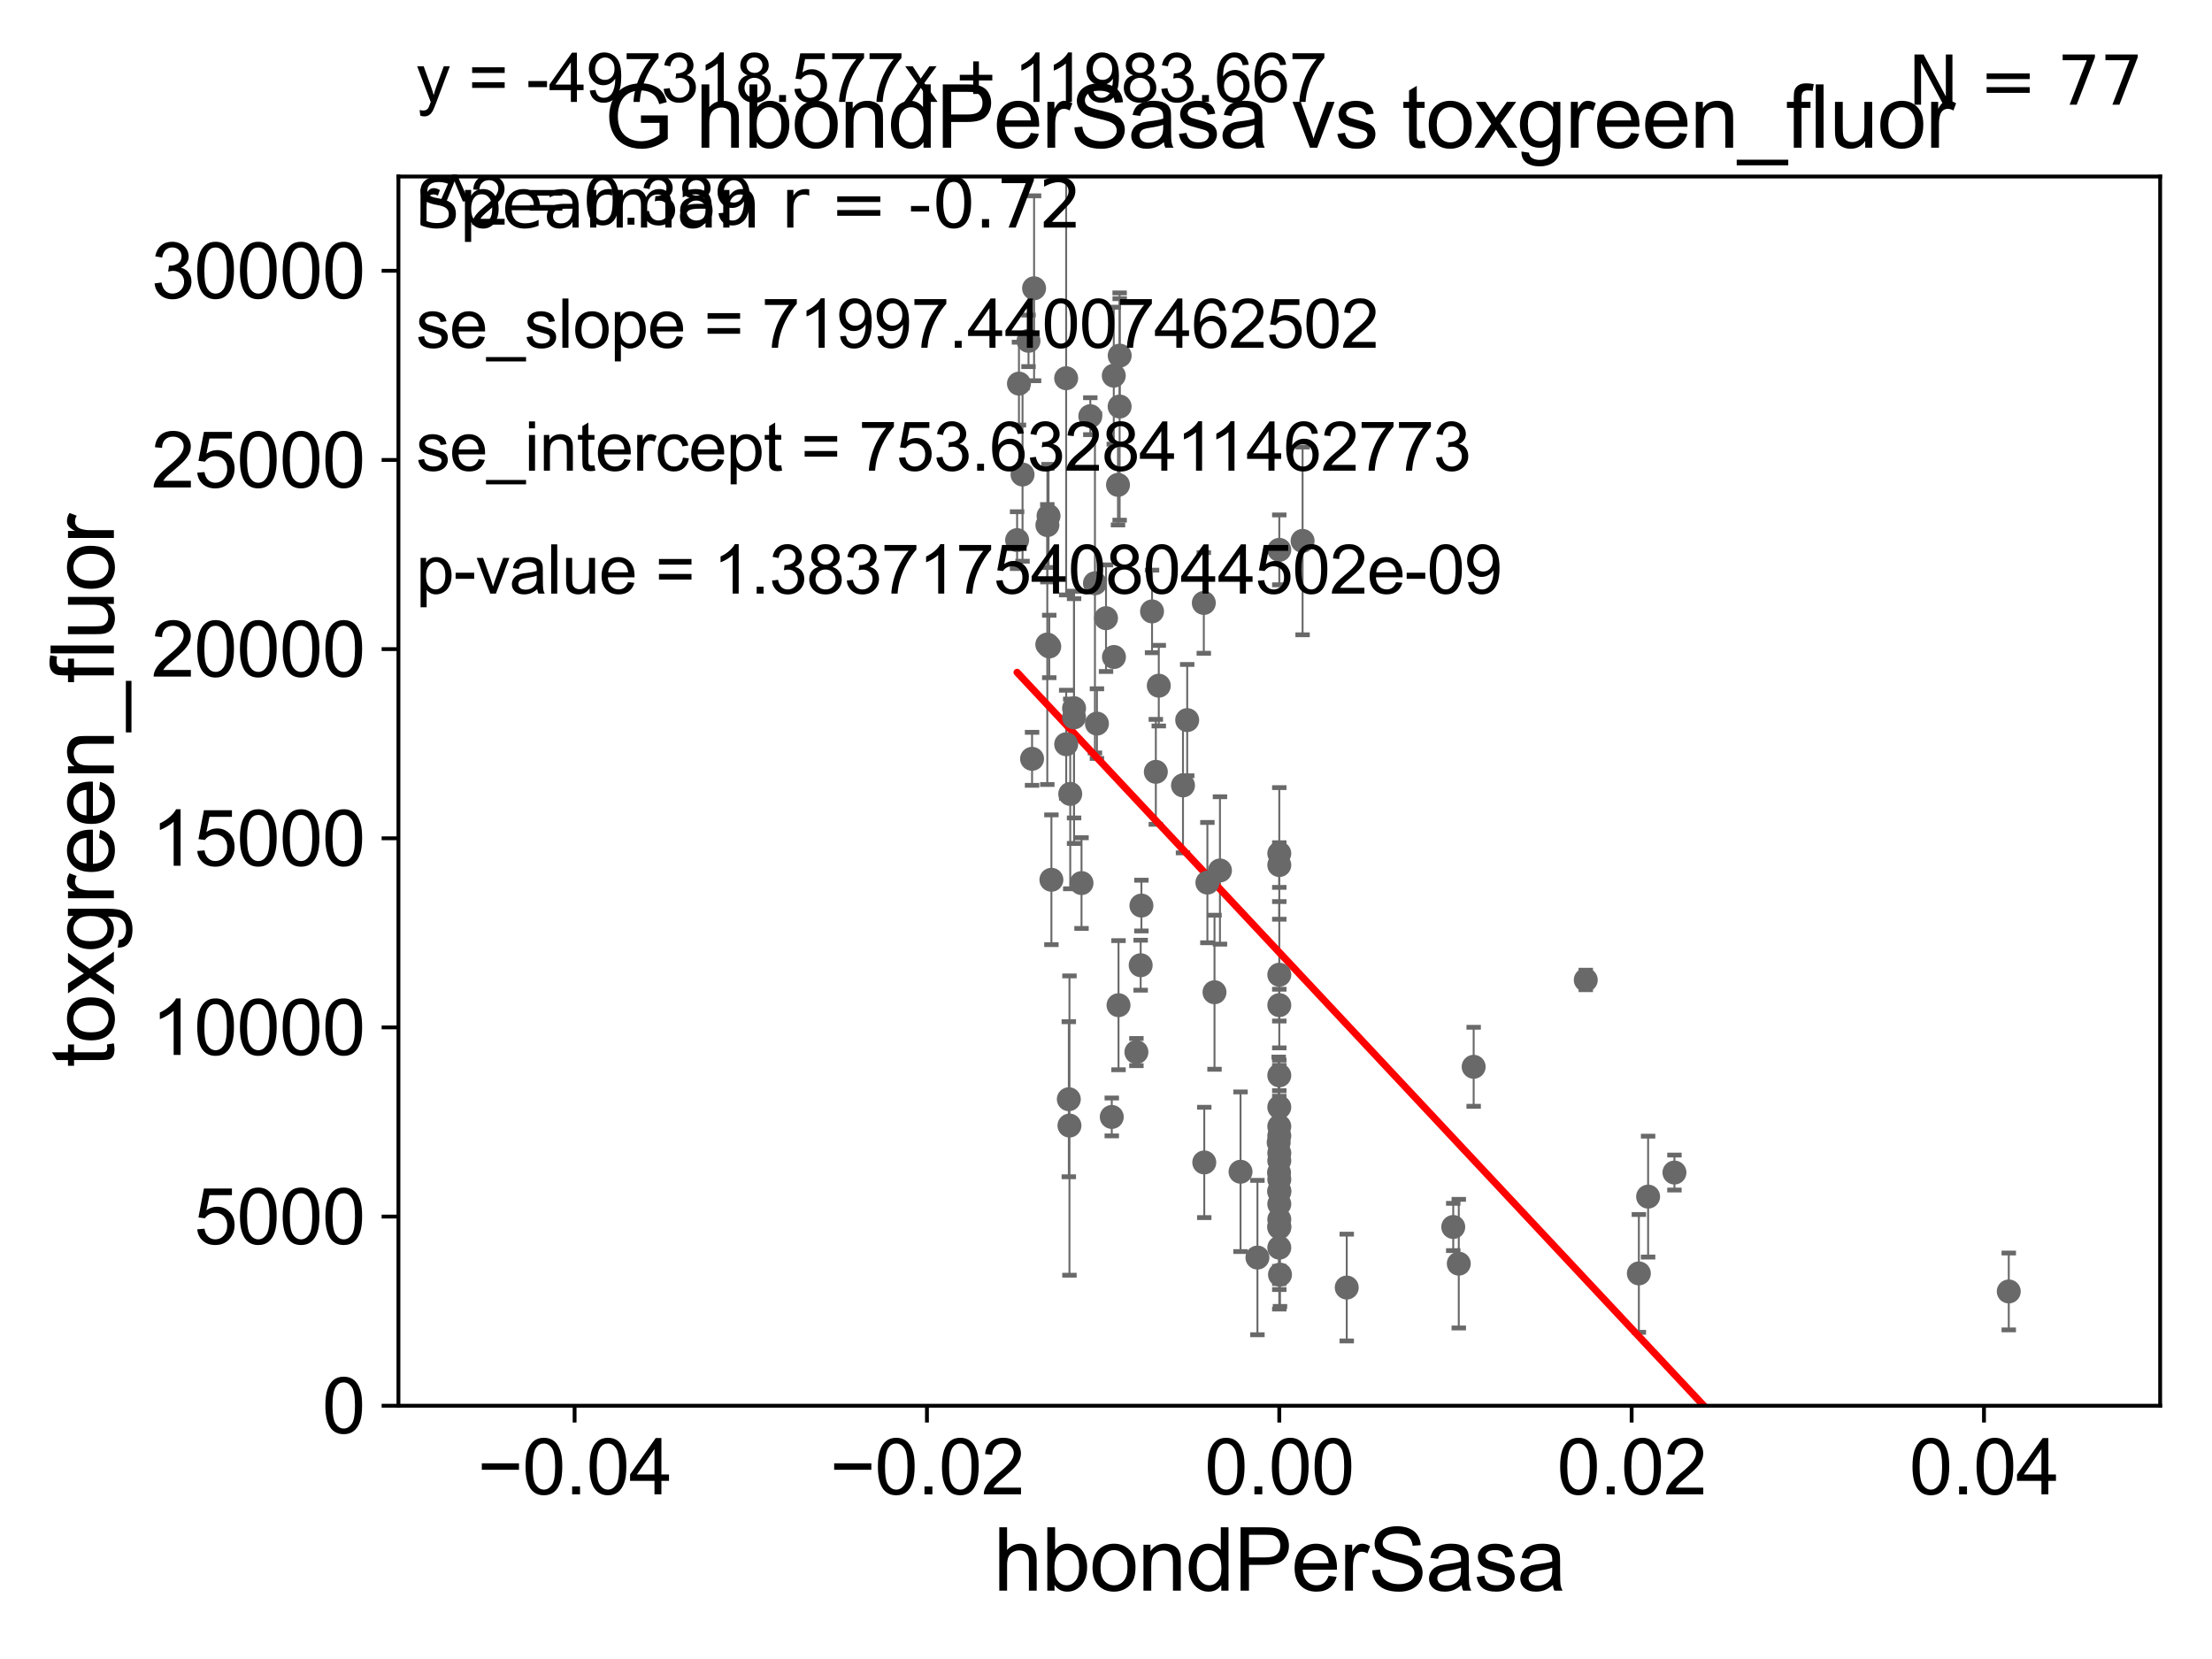 <?xml version="1.0" encoding="utf-8" standalone="no"?>
<!DOCTYPE svg PUBLIC "-//W3C//DTD SVG 1.1//EN"
  "http://www.w3.org/Graphics/SVG/1.1/DTD/svg11.dtd">
<svg xmlns:xlink="http://www.w3.org/1999/xlink" width="460.8pt" height="345.6pt" viewBox="0 0 460.8 345.6" xmlns="http://www.w3.org/2000/svg" version="1.1">
 <defs>
  <style type="text/css">*{stroke-linejoin: round; stroke-linecap: butt}</style>
 </defs>
 <g id="figure_1">
  <g id="patch_1">
   <path d="M 0 345.6 
L 460.8 345.6 
L 460.8 0 
L 0 0 
z
" style="fill: #ffffff"/>
  </g>
  <g id="axes_1">
   <g id="patch_2">
    <path d="M 83 292.84 
L 450 292.84 
L 450 36.775 
L 83 36.775 
z
" style="fill: #ffffff"/>
   </g>
   <g id="PathCollection_1">
    <defs>
     <path id="ma903633b46" d="M 0 1.118 
C 0.297 1.118 0.581 1 0.791 0.791 
C 1 0.581 1.118 0.297 1.118 0 
C 1.118 -0.297 1 -0.581 0.791 -0.791 
C 0.581 -1 0.297 -1.118 0 -1.118 
C -0.297 -1.118 -0.581 -1 -0.791 -0.791 
C -1 -0.581 -1.118 -0.297 -1.118 0 
C -1.118 0.297 -1 0.581 -0.791 0.791 
C -0.581 1 -0.297 1.118 0 1.118 
z
" style="stroke: #696969"/>
    </defs>
    <g clip-path="url(#pf0b450c336)">
     <use xlink:href="#ma903633b46" x="228.096" y="121.509" style="fill: #696969; stroke: #696969"/>
     <use xlink:href="#ma903633b46" x="266.5" y="177.783" style="fill: #696969; stroke: #696969"/>
     <use xlink:href="#ma903633b46" x="266.445" y="244.277" style="fill: #696969; stroke: #696969"/>
     <use xlink:href="#ma903633b46" x="253.004" y="206.701" style="fill: #696969; stroke: #696969"/>
     <use xlink:href="#ma903633b46" x="418.463" y="269.033" style="fill: #696969; stroke: #696969"/>
     <use xlink:href="#ma903633b46" x="266.5" y="255.698" style="fill: #696969; stroke: #696969"/>
     <use xlink:href="#ma903633b46" x="231.602" y="232.681" style="fill: #696969; stroke: #696969"/>
     <use xlink:href="#ma903633b46" x="266.5" y="203.052" style="fill: #696969; stroke: #696969"/>
     <use xlink:href="#ma903633b46" x="266.5" y="248.27" style="fill: #696969; stroke: #696969"/>
     <use xlink:href="#ma903633b46" x="306.992" y="222.232" style="fill: #696969; stroke: #696969"/>
     <use xlink:href="#ma903633b46" x="225.3" y="183.96" style="fill: #696969; stroke: #696969"/>
     <use xlink:href="#ma903633b46" x="240.781" y="160.788" style="fill: #696969; stroke: #696969"/>
     <use xlink:href="#ma903633b46" x="266.5" y="230.647" style="fill: #696969; stroke: #696969"/>
     <use xlink:href="#ma903633b46" x="251.521" y="183.863" style="fill: #696969; stroke: #696969"/>
     <use xlink:href="#ma903633b46" x="212.266" y="79.913" style="fill: #696969; stroke: #696969"/>
     <use xlink:href="#ma903633b46" x="246.438" y="163.613" style="fill: #696969; stroke: #696969"/>
     <use xlink:href="#ma903633b46" x="223.748" y="147.554" style="fill: #696969; stroke: #696969"/>
     <use xlink:href="#ma903633b46" x="241.395" y="142.84" style="fill: #696969; stroke: #696969"/>
     <use xlink:href="#ma903633b46" x="271.354" y="112.679" style="fill: #696969; stroke: #696969"/>
     <use xlink:href="#ma903633b46" x="254.14" y="181.333" style="fill: #696969; stroke: #696969"/>
     <use xlink:href="#ma903633b46" x="266.5" y="245.681" style="fill: #696969; stroke: #696969"/>
     <use xlink:href="#ma903633b46" x="266.5" y="241.779" style="fill: #696969; stroke: #696969"/>
     <use xlink:href="#ma903633b46" x="222.654" y="228.989" style="fill: #696969; stroke: #696969"/>
     <use xlink:href="#ma903633b46" x="266.5" y="259.913" style="fill: #696969; stroke: #696969"/>
     <use xlink:href="#ma903633b46" x="266.5" y="209.388" style="fill: #696969; stroke: #696969"/>
     <use xlink:href="#ma903633b46" x="261.947" y="261.975" style="fill: #696969; stroke: #696969"/>
     <use xlink:href="#ma903633b46" x="266.5" y="250.824" style="fill: #696969; stroke: #696969"/>
     <use xlink:href="#ma903633b46" x="343.331" y="249.277" style="fill: #696969; stroke: #696969"/>
     <use xlink:href="#ma903633b46" x="266.5" y="240.209" style="fill: #696969; stroke: #696969"/>
     <use xlink:href="#ma903633b46" x="266.5" y="254.037" style="fill: #696969; stroke: #696969"/>
     <use xlink:href="#ma903633b46" x="266.5" y="224.022" style="fill: #696969; stroke: #696969"/>
     <use xlink:href="#ma903633b46" x="266.372" y="238" style="fill: #696969; stroke: #696969"/>
     <use xlink:href="#ma903633b46" x="341.404" y="265.272" style="fill: #696969; stroke: #696969"/>
     <use xlink:href="#ma903633b46" x="330.345" y="204.143" style="fill: #696969; stroke: #696969"/>
     <use xlink:href="#ma903633b46" x="266.5" y="248.062" style="fill: #696969; stroke: #696969"/>
     <use xlink:href="#ma903633b46" x="258.425" y="244.096" style="fill: #696969; stroke: #696969"/>
     <use xlink:href="#ma903633b46" x="250.871" y="242.157" style="fill: #696969; stroke: #696969"/>
     <use xlink:href="#ma903633b46" x="266.5" y="236.609" style="fill: #696969; stroke: #696969"/>
     <use xlink:href="#ma903633b46" x="250.776" y="125.604" style="fill: #696969; stroke: #696969"/>
     <use xlink:href="#ma903633b46" x="266.5" y="255.473" style="fill: #696969; stroke: #696969"/>
     <use xlink:href="#ma903633b46" x="266.5" y="180.204" style="fill: #696969; stroke: #696969"/>
     <use xlink:href="#ma903633b46" x="302.737" y="255.603" style="fill: #696969; stroke: #696969"/>
     <use xlink:href="#ma903633b46" x="303.891" y="263.244" style="fill: #696969; stroke: #696969"/>
     <use xlink:href="#ma903633b46" x="266.5" y="114.543" style="fill: #696969; stroke: #696969"/>
     <use xlink:href="#ma903633b46" x="348.817" y="244.261" style="fill: #696969; stroke: #696969"/>
     <use xlink:href="#ma903633b46" x="266.647" y="265.53" style="fill: #696969; stroke: #696969"/>
     <use xlink:href="#ma903633b46" x="214.998" y="158.076" style="fill: #696969; stroke: #696969"/>
     <use xlink:href="#ma903633b46" x="233.008" y="209.4" style="fill: #696969; stroke: #696969"/>
     <use xlink:href="#ma903633b46" x="237.622" y="201.071" style="fill: #696969; stroke: #696969"/>
     <use xlink:href="#ma903633b46" x="218.192" y="109.389" style="fill: #696969; stroke: #696969"/>
     <use xlink:href="#ma903633b46" x="233.241" y="84.686" style="fill: #696969; stroke: #696969"/>
     <use xlink:href="#ma903633b46" x="236.733" y="219.168" style="fill: #696969; stroke: #696969"/>
     <use xlink:href="#ma903633b46" x="237.777" y="188.648" style="fill: #696969; stroke: #696969"/>
     <use xlink:href="#ma903633b46" x="218.173" y="134.265" style="fill: #696969; stroke: #696969"/>
     <use xlink:href="#ma903633b46" x="232.9" y="101.009" style="fill: #696969; stroke: #696969"/>
     <use xlink:href="#ma903633b46" x="232.02" y="78.259" style="fill: #696969; stroke: #696969"/>
     <use xlink:href="#ma903633b46" x="223.747" y="149.433" style="fill: #696969; stroke: #696969"/>
     <use xlink:href="#ma903633b46" x="218.577" y="134.669" style="fill: #696969; stroke: #696969"/>
     <use xlink:href="#ma903633b46" x="222.109" y="155.039" style="fill: #696969; stroke: #696969"/>
     <use xlink:href="#ma903633b46" x="218.432" y="107.477" style="fill: #696969; stroke: #696969"/>
     <use xlink:href="#ma903633b46" x="228.512" y="150.741" style="fill: #696969; stroke: #696969"/>
     <use xlink:href="#ma903633b46" x="215.418" y="60.054" style="fill: #696969; stroke: #696969"/>
     <use xlink:href="#ma903633b46" x="213.014" y="98.854" style="fill: #696969; stroke: #696969"/>
     <use xlink:href="#ma903633b46" x="219.027" y="183.272" style="fill: #696969; stroke: #696969"/>
     <use xlink:href="#ma903633b46" x="232.057" y="136.865" style="fill: #696969; stroke: #696969"/>
     <use xlink:href="#ma903633b46" x="247.317" y="150.011" style="fill: #696969; stroke: #696969"/>
     <use xlink:href="#ma903633b46" x="266.5" y="234.659" style="fill: #696969; stroke: #696969"/>
     <use xlink:href="#ma903633b46" x="222.951" y="165.387" style="fill: #696969; stroke: #696969"/>
     <use xlink:href="#ma903633b46" x="227.13" y="86.698" style="fill: #696969; stroke: #696969"/>
     <use xlink:href="#ma903633b46" x="222.1" y="78.794" style="fill: #696969; stroke: #696969"/>
     <use xlink:href="#ma903633b46" x="233.253" y="74.086" style="fill: #696969; stroke: #696969"/>
     <use xlink:href="#ma903633b46" x="222.788" y="234.475" style="fill: #696969; stroke: #696969"/>
     <use xlink:href="#ma903633b46" x="211.882" y="112.516" style="fill: #696969; stroke: #696969"/>
     <use xlink:href="#ma903633b46" x="230.403" y="128.779" style="fill: #696969; stroke: #696969"/>
     <use xlink:href="#ma903633b46" x="280.55" y="268.22" style="fill: #696969; stroke: #696969"/>
     <use xlink:href="#ma903633b46" x="214.259" y="71.003" style="fill: #696969; stroke: #696969"/>
     <use xlink:href="#ma903633b46" x="239.991" y="127.368" style="fill: #696969; stroke: #696969"/>
    </g>
   </g>
   <g id="matplotlib.axis_1">
    <g id="xtick_1">
     <g id="line2d_1">
      <defs>
       <path id="madec77268f" d="M 0 0 
L 0 3.5 
" style="stroke: #000000; stroke-width: 0.8"/>
      </defs>
      <g>
       <use xlink:href="#madec77268f" x="119.7" y="292.84" style="stroke: #000000; stroke-width: 0.8"/>
      </g>
     </g>
     <g id="text_1">
      <!-- −0.04 -->
      <g transform="translate(99.459 311.293)scale(0.16 -0.16)">
       <defs>
        <path id="ArialMT-2212" d="M 3381 1997 
L 356 1997 
L 356 2522 
L 3381 2522 
L 3381 1997 
z
" transform="scale(0.016)"/>
        <path id="ArialMT-30" d="M 266 2259 
Q 266 3072 433 3567 
Q 600 4063 929 4331 
Q 1259 4600 1759 4600 
Q 2128 4600 2406 4451 
Q 2684 4303 2865 4023 
Q 3047 3744 3150 3342 
Q 3253 2941 3253 2259 
Q 3253 1453 3087 958 
Q 2922 463 2592 192 
Q 2263 -78 1759 -78 
Q 1097 -78 719 397 
Q 266 969 266 2259 
z
M 844 2259 
Q 844 1131 1108 757 
Q 1372 384 1759 384 
Q 2147 384 2411 759 
Q 2675 1134 2675 2259 
Q 2675 3391 2411 3762 
Q 2147 4134 1753 4134 
Q 1366 4134 1134 3806 
Q 844 3388 844 2259 
z
" transform="scale(0.016)"/>
        <path id="ArialMT-2e" d="M 581 0 
L 581 641 
L 1222 641 
L 1222 0 
L 581 0 
z
" transform="scale(0.016)"/>
        <path id="ArialMT-34" d="M 2069 0 
L 2069 1097 
L 81 1097 
L 81 1613 
L 2172 4581 
L 2631 4581 
L 2631 1613 
L 3250 1613 
L 3250 1097 
L 2631 1097 
L 2631 0 
L 2069 0 
z
M 2069 1613 
L 2069 3678 
L 634 1613 
L 2069 1613 
z
" transform="scale(0.016)"/>
       </defs>
       <use xlink:href="#ArialMT-2212"/>
       <use xlink:href="#ArialMT-30" x="58.398"/>
       <use xlink:href="#ArialMT-2e" x="114.014"/>
       <use xlink:href="#ArialMT-30" x="141.797"/>
       <use xlink:href="#ArialMT-34" x="197.412"/>
      </g>
     </g>
    </g>
    <g id="xtick_2">
     <g id="line2d_2">
      <g>
       <use xlink:href="#madec77268f" x="193.1" y="292.84" style="stroke: #000000; stroke-width: 0.8"/>
      </g>
     </g>
     <g id="text_2">
      <!-- −0.02 -->
      <g transform="translate(172.859 311.293)scale(0.16 -0.16)">
       <defs>
        <path id="ArialMT-32" d="M 3222 541 
L 3222 0 
L 194 0 
Q 188 203 259 391 
Q 375 700 629 1000 
Q 884 1300 1366 1694 
Q 2113 2306 2375 2664 
Q 2638 3022 2638 3341 
Q 2638 3675 2398 3904 
Q 2159 4134 1775 4134 
Q 1369 4134 1125 3890 
Q 881 3647 878 3216 
L 300 3275 
Q 359 3922 746 4261 
Q 1134 4600 1788 4600 
Q 2447 4600 2831 4234 
Q 3216 3869 3216 3328 
Q 3216 3053 3103 2787 
Q 2991 2522 2730 2228 
Q 2469 1934 1863 1422 
Q 1356 997 1212 845 
Q 1069 694 975 541 
L 3222 541 
z
" transform="scale(0.016)"/>
       </defs>
       <use xlink:href="#ArialMT-2212"/>
       <use xlink:href="#ArialMT-30" x="58.398"/>
       <use xlink:href="#ArialMT-2e" x="114.014"/>
       <use xlink:href="#ArialMT-30" x="141.797"/>
       <use xlink:href="#ArialMT-32" x="197.412"/>
      </g>
     </g>
    </g>
    <g id="xtick_3">
     <g id="line2d_3">
      <g>
       <use xlink:href="#madec77268f" x="266.5" y="292.84" style="stroke: #000000; stroke-width: 0.8"/>
      </g>
     </g>
     <g id="text_3">
      <!-- 0.00 -->
      <g transform="translate(250.931 311.293)scale(0.16 -0.16)">
       <use xlink:href="#ArialMT-30"/>
       <use xlink:href="#ArialMT-2e" x="55.615"/>
       <use xlink:href="#ArialMT-30" x="83.398"/>
       <use xlink:href="#ArialMT-30" x="139.014"/>
      </g>
     </g>
    </g>
    <g id="xtick_4">
     <g id="line2d_4">
      <g>
       <use xlink:href="#madec77268f" x="339.9" y="292.84" style="stroke: #000000; stroke-width: 0.8"/>
      </g>
     </g>
     <g id="text_4">
      <!-- 0.02 -->
      <g transform="translate(324.331 311.293)scale(0.16 -0.16)">
       <use xlink:href="#ArialMT-30"/>
       <use xlink:href="#ArialMT-2e" x="55.615"/>
       <use xlink:href="#ArialMT-30" x="83.398"/>
       <use xlink:href="#ArialMT-32" x="139.014"/>
      </g>
     </g>
    </g>
    <g id="xtick_5">
     <g id="line2d_5">
      <g>
       <use xlink:href="#madec77268f" x="413.3" y="292.84" style="stroke: #000000; stroke-width: 0.8"/>
      </g>
     </g>
     <g id="text_5">
      <!-- 0.04 -->
      <g transform="translate(397.731 311.293)scale(0.16 -0.16)">
       <use xlink:href="#ArialMT-30"/>
       <use xlink:href="#ArialMT-2e" x="55.615"/>
       <use xlink:href="#ArialMT-30" x="83.398"/>
       <use xlink:href="#ArialMT-34" x="139.014"/>
      </g>
     </g>
    </g>
    <g id="text_6">
     <!-- hbondPerSasa -->
     <g transform="translate(206.958 331.357)scale(0.18 -0.18)">
      <defs>
       <path id="ArialMT-68" d="M 422 0 
L 422 4581 
L 984 4581 
L 984 2938 
Q 1378 3394 1978 3394 
Q 2347 3394 2619 3248 
Q 2891 3103 3008 2847 
Q 3125 2591 3125 2103 
L 3125 0 
L 2563 0 
L 2563 2103 
Q 2563 2525 2380 2717 
Q 2197 2909 1863 2909 
Q 1613 2909 1392 2779 
Q 1172 2650 1078 2428 
Q 984 2206 984 1816 
L 984 0 
L 422 0 
z
" transform="scale(0.016)"/>
       <path id="ArialMT-62" d="M 941 0 
L 419 0 
L 419 4581 
L 981 4581 
L 981 2947 
Q 1338 3394 1891 3394 
Q 2197 3394 2470 3270 
Q 2744 3147 2920 2923 
Q 3097 2700 3197 2384 
Q 3297 2069 3297 1709 
Q 3297 856 2875 390 
Q 2453 -75 1863 -75 
Q 1275 -75 941 416 
L 941 0 
z
M 934 1684 
Q 934 1088 1097 822 
Q 1363 388 1816 388 
Q 2184 388 2453 708 
Q 2722 1028 2722 1663 
Q 2722 2313 2464 2622 
Q 2206 2931 1841 2931 
Q 1472 2931 1203 2611 
Q 934 2291 934 1684 
z
" transform="scale(0.016)"/>
       <path id="ArialMT-6f" d="M 213 1659 
Q 213 2581 725 3025 
Q 1153 3394 1769 3394 
Q 2453 3394 2887 2945 
Q 3322 2497 3322 1706 
Q 3322 1066 3130 698 
Q 2938 331 2570 128 
Q 2203 -75 1769 -75 
Q 1072 -75 642 372 
Q 213 819 213 1659 
z
M 791 1659 
Q 791 1022 1069 705 
Q 1347 388 1769 388 
Q 2188 388 2466 706 
Q 2744 1025 2744 1678 
Q 2744 2294 2464 2611 
Q 2184 2928 1769 2928 
Q 1347 2928 1069 2612 
Q 791 2297 791 1659 
z
" transform="scale(0.016)"/>
       <path id="ArialMT-6e" d="M 422 0 
L 422 3319 
L 928 3319 
L 928 2847 
Q 1294 3394 1984 3394 
Q 2284 3394 2536 3286 
Q 2788 3178 2913 3003 
Q 3038 2828 3088 2588 
Q 3119 2431 3119 2041 
L 3119 0 
L 2556 0 
L 2556 2019 
Q 2556 2363 2490 2533 
Q 2425 2703 2258 2804 
Q 2091 2906 1866 2906 
Q 1506 2906 1245 2678 
Q 984 2450 984 1813 
L 984 0 
L 422 0 
z
" transform="scale(0.016)"/>
       <path id="ArialMT-64" d="M 2575 0 
L 2575 419 
Q 2259 -75 1647 -75 
Q 1250 -75 917 144 
Q 584 363 401 755 
Q 219 1147 219 1656 
Q 219 2153 384 2558 
Q 550 2963 881 3178 
Q 1213 3394 1622 3394 
Q 1922 3394 2156 3267 
Q 2391 3141 2538 2938 
L 2538 4581 
L 3097 4581 
L 3097 0 
L 2575 0 
z
M 797 1656 
Q 797 1019 1065 703 
Q 1334 388 1700 388 
Q 2069 388 2326 689 
Q 2584 991 2584 1609 
Q 2584 2291 2321 2609 
Q 2059 2928 1675 2928 
Q 1300 2928 1048 2622 
Q 797 2316 797 1656 
z
" transform="scale(0.016)"/>
       <path id="ArialMT-50" d="M 494 0 
L 494 4581 
L 2222 4581 
Q 2678 4581 2919 4538 
Q 3256 4481 3484 4323 
Q 3713 4166 3852 3881 
Q 3991 3597 3991 3256 
Q 3991 2672 3619 2267 
Q 3247 1863 2275 1863 
L 1100 1863 
L 1100 0 
L 494 0 
z
M 1100 2403 
L 2284 2403 
Q 2872 2403 3119 2622 
Q 3366 2841 3366 3238 
Q 3366 3525 3220 3729 
Q 3075 3934 2838 4000 
Q 2684 4041 2272 4041 
L 1100 4041 
L 1100 2403 
z
" transform="scale(0.016)"/>
       <path id="ArialMT-65" d="M 2694 1069 
L 3275 997 
Q 3138 488 2766 206 
Q 2394 -75 1816 -75 
Q 1088 -75 661 373 
Q 234 822 234 1631 
Q 234 2469 665 2931 
Q 1097 3394 1784 3394 
Q 2450 3394 2872 2941 
Q 3294 2488 3294 1666 
Q 3294 1616 3291 1516 
L 816 1516 
Q 847 969 1125 678 
Q 1403 388 1819 388 
Q 2128 388 2347 550 
Q 2566 713 2694 1069 
z
M 847 1978 
L 2700 1978 
Q 2663 2397 2488 2606 
Q 2219 2931 1791 2931 
Q 1403 2931 1139 2672 
Q 875 2413 847 1978 
z
" transform="scale(0.016)"/>
       <path id="ArialMT-72" d="M 416 0 
L 416 3319 
L 922 3319 
L 922 2816 
Q 1116 3169 1280 3281 
Q 1444 3394 1641 3394 
Q 1925 3394 2219 3213 
L 2025 2691 
Q 1819 2813 1613 2813 
Q 1428 2813 1281 2702 
Q 1134 2591 1072 2394 
Q 978 2094 978 1738 
L 978 0 
L 416 0 
z
" transform="scale(0.016)"/>
       <path id="ArialMT-53" d="M 288 1472 
L 859 1522 
Q 900 1178 1048 958 
Q 1197 738 1509 602 
Q 1822 466 2213 466 
Q 2559 466 2825 569 
Q 3091 672 3220 851 
Q 3350 1031 3350 1244 
Q 3350 1459 3225 1620 
Q 3100 1781 2813 1891 
Q 2628 1963 1997 2114 
Q 1366 2266 1113 2400 
Q 784 2572 623 2826 
Q 463 3081 463 3397 
Q 463 3744 659 4045 
Q 856 4347 1234 4503 
Q 1613 4659 2075 4659 
Q 2584 4659 2973 4495 
Q 3363 4331 3572 4012 
Q 3781 3694 3797 3291 
L 3216 3247 
Q 3169 3681 2898 3903 
Q 2628 4125 2100 4125 
Q 1550 4125 1298 3923 
Q 1047 3722 1047 3438 
Q 1047 3191 1225 3031 
Q 1400 2872 2139 2705 
Q 2878 2538 3153 2413 
Q 3553 2228 3743 1945 
Q 3934 1663 3934 1294 
Q 3934 928 3725 604 
Q 3516 281 3123 101 
Q 2731 -78 2241 -78 
Q 1619 -78 1198 103 
Q 778 284 539 648 
Q 300 1013 288 1472 
z
" transform="scale(0.016)"/>
       <path id="ArialMT-61" d="M 2588 409 
Q 2275 144 1986 34 
Q 1697 -75 1366 -75 
Q 819 -75 525 192 
Q 231 459 231 875 
Q 231 1119 342 1320 
Q 453 1522 633 1644 
Q 813 1766 1038 1828 
Q 1203 1872 1538 1913 
Q 2219 1994 2541 2106 
Q 2544 2222 2544 2253 
Q 2544 2597 2384 2738 
Q 2169 2928 1744 2928 
Q 1347 2928 1158 2789 
Q 969 2650 878 2297 
L 328 2372 
Q 403 2725 575 2942 
Q 747 3159 1072 3276 
Q 1397 3394 1825 3394 
Q 2250 3394 2515 3294 
Q 2781 3194 2906 3042 
Q 3031 2891 3081 2659 
Q 3109 2516 3109 2141 
L 3109 1391 
Q 3109 606 3145 398 
Q 3181 191 3288 0 
L 2700 0 
Q 2613 175 2588 409 
z
M 2541 1666 
Q 2234 1541 1622 1453 
Q 1275 1403 1131 1340 
Q 988 1278 909 1158 
Q 831 1038 831 891 
Q 831 666 1001 516 
Q 1172 366 1500 366 
Q 1825 366 2078 508 
Q 2331 650 2450 897 
Q 2541 1088 2541 1459 
L 2541 1666 
z
" transform="scale(0.016)"/>
       <path id="ArialMT-73" d="M 197 991 
L 753 1078 
Q 800 744 1014 566 
Q 1228 388 1613 388 
Q 2000 388 2187 545 
Q 2375 703 2375 916 
Q 2375 1106 2209 1216 
Q 2094 1291 1634 1406 
Q 1016 1563 777 1677 
Q 538 1791 414 1992 
Q 291 2194 291 2438 
Q 291 2659 392 2848 
Q 494 3038 669 3163 
Q 800 3259 1026 3326 
Q 1253 3394 1513 3394 
Q 1903 3394 2198 3281 
Q 2494 3169 2634 2976 
Q 2775 2784 2828 2463 
L 2278 2388 
Q 2241 2644 2061 2787 
Q 1881 2931 1553 2931 
Q 1166 2931 1000 2803 
Q 834 2675 834 2503 
Q 834 2394 903 2306 
Q 972 2216 1119 2156 
Q 1203 2125 1616 2013 
Q 2213 1853 2448 1751 
Q 2684 1650 2818 1456 
Q 2953 1263 2953 975 
Q 2953 694 2789 445 
Q 2625 197 2315 61 
Q 2006 -75 1616 -75 
Q 969 -75 630 194 
Q 291 463 197 991 
z
" transform="scale(0.016)"/>
      </defs>
      <use xlink:href="#ArialMT-68"/>
      <use xlink:href="#ArialMT-62" x="55.615"/>
      <use xlink:href="#ArialMT-6f" x="111.23"/>
      <use xlink:href="#ArialMT-6e" x="166.846"/>
      <use xlink:href="#ArialMT-64" x="222.461"/>
      <use xlink:href="#ArialMT-50" x="278.076"/>
      <use xlink:href="#ArialMT-65" x="344.775"/>
      <use xlink:href="#ArialMT-72" x="400.391"/>
      <use xlink:href="#ArialMT-53" x="433.691"/>
      <use xlink:href="#ArialMT-61" x="500.391"/>
      <use xlink:href="#ArialMT-73" x="556.006"/>
      <use xlink:href="#ArialMT-61" x="606.006"/>
     </g>
    </g>
   </g>
   <g id="matplotlib.axis_2">
    <g id="ytick_1">
     <g id="line2d_6">
      <defs>
       <path id="m7ec173995d" d="M 0 0 
L -3.5 0 
" style="stroke: #000000; stroke-width: 0.8"/>
      </defs>
      <g>
       <use xlink:href="#m7ec173995d" x="83" y="292.84" style="stroke: #000000; stroke-width: 0.8"/>
      </g>
     </g>
     <g id="text_7">
      <!-- 0 -->
      <g transform="translate(67.103 298.566)scale(0.16 -0.16)">
       <use xlink:href="#ArialMT-30"/>
      </g>
     </g>
    </g>
    <g id="ytick_2">
     <g id="line2d_7">
      <g>
       <use xlink:href="#m7ec173995d" x="83" y="253.435" style="stroke: #000000; stroke-width: 0.8"/>
      </g>
     </g>
     <g id="text_8">
      <!-- 5000 -->
      <g transform="translate(40.41 259.162)scale(0.16 -0.16)">
       <defs>
        <path id="ArialMT-35" d="M 266 1200 
L 856 1250 
Q 922 819 1161 601 
Q 1400 384 1738 384 
Q 2144 384 2425 690 
Q 2706 997 2706 1503 
Q 2706 1984 2436 2262 
Q 2166 2541 1728 2541 
Q 1456 2541 1237 2417 
Q 1019 2294 894 2097 
L 366 2166 
L 809 4519 
L 3088 4519 
L 3088 3981 
L 1259 3981 
L 1013 2750 
Q 1425 3038 1878 3038 
Q 2478 3038 2890 2622 
Q 3303 2206 3303 1553 
Q 3303 931 2941 478 
Q 2500 -78 1738 -78 
Q 1113 -78 717 272 
Q 322 622 266 1200 
z
" transform="scale(0.016)"/>
       </defs>
       <use xlink:href="#ArialMT-35"/>
       <use xlink:href="#ArialMT-30" x="55.615"/>
       <use xlink:href="#ArialMT-30" x="111.23"/>
       <use xlink:href="#ArialMT-30" x="166.846"/>
      </g>
     </g>
    </g>
    <g id="ytick_3">
     <g id="line2d_8">
      <g>
       <use xlink:href="#m7ec173995d" x="83" y="214.031" style="stroke: #000000; stroke-width: 0.8"/>
      </g>
     </g>
     <g id="text_9">
      <!-- 10000 -->
      <g transform="translate(31.512 219.757)scale(0.16 -0.16)">
       <defs>
        <path id="ArialMT-31" d="M 2384 0 
L 1822 0 
L 1822 3584 
Q 1619 3391 1289 3197 
Q 959 3003 697 2906 
L 697 3450 
Q 1169 3672 1522 3987 
Q 1875 4303 2022 4600 
L 2384 4600 
L 2384 0 
z
" transform="scale(0.016)"/>
       </defs>
       <use xlink:href="#ArialMT-31"/>
       <use xlink:href="#ArialMT-30" x="55.615"/>
       <use xlink:href="#ArialMT-30" x="111.23"/>
       <use xlink:href="#ArialMT-30" x="166.846"/>
       <use xlink:href="#ArialMT-30" x="222.461"/>
      </g>
     </g>
    </g>
    <g id="ytick_4">
     <g id="line2d_9">
      <g>
       <use xlink:href="#m7ec173995d" x="83" y="174.626" style="stroke: #000000; stroke-width: 0.8"/>
      </g>
     </g>
     <g id="text_10">
      <!-- 15000 -->
      <g transform="translate(31.512 180.352)scale(0.16 -0.16)">
       <use xlink:href="#ArialMT-31"/>
       <use xlink:href="#ArialMT-35" x="55.615"/>
       <use xlink:href="#ArialMT-30" x="111.23"/>
       <use xlink:href="#ArialMT-30" x="166.846"/>
       <use xlink:href="#ArialMT-30" x="222.461"/>
      </g>
     </g>
    </g>
    <g id="ytick_5">
     <g id="line2d_10">
      <g>
       <use xlink:href="#m7ec173995d" x="83" y="135.221" style="stroke: #000000; stroke-width: 0.8"/>
      </g>
     </g>
     <g id="text_11">
      <!-- 20000 -->
      <g transform="translate(31.512 140.948)scale(0.16 -0.16)">
       <use xlink:href="#ArialMT-32"/>
       <use xlink:href="#ArialMT-30" x="55.615"/>
       <use xlink:href="#ArialMT-30" x="111.23"/>
       <use xlink:href="#ArialMT-30" x="166.846"/>
       <use xlink:href="#ArialMT-30" x="222.461"/>
      </g>
     </g>
    </g>
    <g id="ytick_6">
     <g id="line2d_11">
      <g>
       <use xlink:href="#m7ec173995d" x="83" y="95.817" style="stroke: #000000; stroke-width: 0.8"/>
      </g>
     </g>
     <g id="text_12">
      <!-- 25000 -->
      <g transform="translate(31.512 101.543)scale(0.16 -0.16)">
       <use xlink:href="#ArialMT-32"/>
       <use xlink:href="#ArialMT-35" x="55.615"/>
       <use xlink:href="#ArialMT-30" x="111.23"/>
       <use xlink:href="#ArialMT-30" x="166.846"/>
       <use xlink:href="#ArialMT-30" x="222.461"/>
      </g>
     </g>
    </g>
    <g id="ytick_7">
     <g id="line2d_12">
      <g>
       <use xlink:href="#m7ec173995d" x="83" y="56.412" style="stroke: #000000; stroke-width: 0.8"/>
      </g>
     </g>
     <g id="text_13">
      <!-- 30000 -->
      <g transform="translate(31.512 62.138)scale(0.16 -0.16)">
       <defs>
        <path id="ArialMT-33" d="M 269 1209 
L 831 1284 
Q 928 806 1161 595 
Q 1394 384 1728 384 
Q 2125 384 2398 659 
Q 2672 934 2672 1341 
Q 2672 1728 2419 1979 
Q 2166 2231 1775 2231 
Q 1616 2231 1378 2169 
L 1441 2663 
Q 1497 2656 1531 2656 
Q 1891 2656 2178 2843 
Q 2466 3031 2466 3422 
Q 2466 3731 2256 3934 
Q 2047 4138 1716 4138 
Q 1388 4138 1169 3931 
Q 950 3725 888 3313 
L 325 3413 
Q 428 3978 793 4289 
Q 1159 4600 1703 4600 
Q 2078 4600 2393 4439 
Q 2709 4278 2876 4000 
Q 3044 3722 3044 3409 
Q 3044 3113 2884 2869 
Q 2725 2625 2413 2481 
Q 2819 2388 3044 2092 
Q 3269 1797 3269 1353 
Q 3269 753 2831 336 
Q 2394 -81 1725 -81 
Q 1122 -81 723 278 
Q 325 638 269 1209 
z
" transform="scale(0.016)"/>
       </defs>
       <use xlink:href="#ArialMT-33"/>
       <use xlink:href="#ArialMT-30" x="55.615"/>
       <use xlink:href="#ArialMT-30" x="111.23"/>
       <use xlink:href="#ArialMT-30" x="166.846"/>
       <use xlink:href="#ArialMT-30" x="222.461"/>
      </g>
     </g>
    </g>
    <g id="text_14">
     <!-- toxgreen_fluor -->
     <g transform="translate(23.724 222.34)rotate(-90)scale(0.18 -0.18)">
      <defs>
       <path id="ArialMT-74" d="M 1650 503 
L 1731 6 
Q 1494 -44 1306 -44 
Q 1000 -44 831 53 
Q 663 150 594 308 
Q 525 466 525 972 
L 525 2881 
L 113 2881 
L 113 3319 
L 525 3319 
L 525 4141 
L 1084 4478 
L 1084 3319 
L 1650 3319 
L 1650 2881 
L 1084 2881 
L 1084 941 
Q 1084 700 1114 631 
Q 1144 563 1211 522 
Q 1278 481 1403 481 
Q 1497 481 1650 503 
z
" transform="scale(0.016)"/>
       <path id="ArialMT-78" d="M 47 0 
L 1259 1725 
L 138 3319 
L 841 3319 
L 1350 2541 
Q 1494 2319 1581 2169 
Q 1719 2375 1834 2534 
L 2394 3319 
L 3066 3319 
L 1919 1756 
L 3153 0 
L 2463 0 
L 1781 1031 
L 1600 1309 
L 728 0 
L 47 0 
z
" transform="scale(0.016)"/>
       <path id="ArialMT-67" d="M 319 -275 
L 866 -356 
Q 900 -609 1056 -725 
Q 1266 -881 1628 -881 
Q 2019 -881 2231 -725 
Q 2444 -569 2519 -288 
Q 2563 -116 2559 434 
Q 2191 0 1641 0 
Q 956 0 581 494 
Q 206 988 206 1678 
Q 206 2153 378 2554 
Q 550 2956 876 3175 
Q 1203 3394 1644 3394 
Q 2231 3394 2613 2919 
L 2613 3319 
L 3131 3319 
L 3131 450 
Q 3131 -325 2973 -648 
Q 2816 -972 2473 -1159 
Q 2131 -1347 1631 -1347 
Q 1038 -1347 672 -1080 
Q 306 -813 319 -275 
z
M 784 1719 
Q 784 1066 1043 766 
Q 1303 466 1694 466 
Q 2081 466 2343 764 
Q 2606 1063 2606 1700 
Q 2606 2309 2336 2618 
Q 2066 2928 1684 2928 
Q 1309 2928 1046 2623 
Q 784 2319 784 1719 
z
" transform="scale(0.016)"/>
       <path id="ArialMT-5f" d="M -97 -1272 
L -97 -866 
L 3631 -866 
L 3631 -1272 
L -97 -1272 
z
" transform="scale(0.016)"/>
       <path id="ArialMT-66" d="M 556 0 
L 556 2881 
L 59 2881 
L 59 3319 
L 556 3319 
L 556 3672 
Q 556 4006 616 4169 
Q 697 4388 901 4523 
Q 1106 4659 1475 4659 
Q 1713 4659 2000 4603 
L 1916 4113 
Q 1741 4144 1584 4144 
Q 1328 4144 1222 4034 
Q 1116 3925 1116 3625 
L 1116 3319 
L 1763 3319 
L 1763 2881 
L 1116 2881 
L 1116 0 
L 556 0 
z
" transform="scale(0.016)"/>
       <path id="ArialMT-6c" d="M 409 0 
L 409 4581 
L 972 4581 
L 972 0 
L 409 0 
z
" transform="scale(0.016)"/>
       <path id="ArialMT-75" d="M 2597 0 
L 2597 488 
Q 2209 -75 1544 -75 
Q 1250 -75 995 37 
Q 741 150 617 320 
Q 494 491 444 738 
Q 409 903 409 1263 
L 409 3319 
L 972 3319 
L 972 1478 
Q 972 1038 1006 884 
Q 1059 663 1231 536 
Q 1403 409 1656 409 
Q 1909 409 2131 539 
Q 2353 669 2445 892 
Q 2538 1116 2538 1541 
L 2538 3319 
L 3100 3319 
L 3100 0 
L 2597 0 
z
" transform="scale(0.016)"/>
      </defs>
      <use xlink:href="#ArialMT-74"/>
      <use xlink:href="#ArialMT-6f" x="27.783"/>
      <use xlink:href="#ArialMT-78" x="83.398"/>
      <use xlink:href="#ArialMT-67" x="133.398"/>
      <use xlink:href="#ArialMT-72" x="189.014"/>
      <use xlink:href="#ArialMT-65" x="222.314"/>
      <use xlink:href="#ArialMT-65" x="277.93"/>
      <use xlink:href="#ArialMT-6e" x="333.545"/>
      <use xlink:href="#ArialMT-5f" x="389.16"/>
      <use xlink:href="#ArialMT-66" x="444.775"/>
      <use xlink:href="#ArialMT-6c" x="472.559"/>
      <use xlink:href="#ArialMT-75" x="494.775"/>
      <use xlink:href="#ArialMT-6f" x="550.391"/>
      <use xlink:href="#ArialMT-72" x="606.006"/>
     </g>
    </g>
   </g>
   <g id="LineCollection_1">
    <path d="M 228.096 156.853 
L 228.096 86.165 
" clip-path="url(#pf0b450c336)" style="fill: none; stroke: #696969; stroke-width: 0.4"/>
    <path d="M 266.5 191.488 
L 266.5 164.077 
" clip-path="url(#pf0b450c336)" style="fill: none; stroke: #696969; stroke-width: 0.4"/>
    <path d="M 266.445 254.255 
L 266.445 234.299 
" clip-path="url(#pf0b450c336)" style="fill: none; stroke: #696969; stroke-width: 0.4"/>
    <path d="M 253.004 222.743 
L 253.004 190.658 
" clip-path="url(#pf0b450c336)" style="fill: none; stroke: #696969; stroke-width: 0.4"/>
    <path d="M 418.463 277.041 
L 418.463 261.025 
" clip-path="url(#pf0b450c336)" style="fill: none; stroke: #696969; stroke-width: 0.4"/>
    <path d="M 266.5 263.806 
L 266.5 247.59 
" clip-path="url(#pf0b450c336)" style="fill: none; stroke: #696969; stroke-width: 0.4"/>
    <path d="M 231.602 236.627 
L 231.602 228.734 
" clip-path="url(#pf0b450c336)" style="fill: none; stroke: #696969; stroke-width: 0.4"/>
    <path d="M 266.5 218.291 
L 266.5 187.812 
" clip-path="url(#pf0b450c336)" style="fill: none; stroke: #696969; stroke-width: 0.4"/>
    <path d="M 266.5 256.868 
L 266.5 239.671 
" clip-path="url(#pf0b450c336)" style="fill: none; stroke: #696969; stroke-width: 0.4"/>
    <path d="M 306.992 230.461 
L 306.992 214.002 
" clip-path="url(#pf0b450c336)" style="fill: none; stroke: #696969; stroke-width: 0.4"/>
    <path d="M 225.3 193.404 
L 225.3 174.516 
" clip-path="url(#pf0b450c336)" style="fill: none; stroke: #696969; stroke-width: 0.4"/>
    <path d="M 240.781 171.716 
L 240.781 149.86 
" clip-path="url(#pf0b450c336)" style="fill: none; stroke: #696969; stroke-width: 0.4"/>
    <path d="M 266.5 232.928 
L 266.5 228.365 
" clip-path="url(#pf0b450c336)" style="fill: none; stroke: #696969; stroke-width: 0.4"/>
    <path d="M 251.521 196.395 
L 251.521 171.332 
" clip-path="url(#pf0b450c336)" style="fill: none; stroke: #696969; stroke-width: 0.4"/>
    <path d="M 212.266 88.543 
L 212.266 71.283 
" clip-path="url(#pf0b450c336)" style="fill: none; stroke: #696969; stroke-width: 0.4"/>
    <path d="M 246.438 177.668 
L 246.438 149.557 
" clip-path="url(#pf0b450c336)" style="fill: none; stroke: #696969; stroke-width: 0.4"/>
    <path d="M 223.748 170.389 
L 223.748 124.719 
" clip-path="url(#pf0b450c336)" style="fill: none; stroke: #696969; stroke-width: 0.4"/>
    <path d="M 241.395 151.238 
L 241.395 134.442 
" clip-path="url(#pf0b450c336)" style="fill: none; stroke: #696969; stroke-width: 0.4"/>
    <path d="M 271.354 132.241 
L 271.354 93.117 
" clip-path="url(#pf0b450c336)" style="fill: none; stroke: #696969; stroke-width: 0.4"/>
    <path d="M 254.14 196.682 
L 254.14 165.984 
" clip-path="url(#pf0b450c336)" style="fill: none; stroke: #696969; stroke-width: 0.4"/>
    <path d="M 266.5 258.54 
L 266.5 232.821 
" clip-path="url(#pf0b450c336)" style="fill: none; stroke: #696969; stroke-width: 0.4"/>
    <path d="M 266.5 249.921 
L 266.5 233.637 
" clip-path="url(#pf0b450c336)" style="fill: none; stroke: #696969; stroke-width: 0.4"/>
    <path d="M 222.654 245.137 
L 222.654 212.84 
" clip-path="url(#pf0b450c336)" style="fill: none; stroke: #696969; stroke-width: 0.4"/>
    <path d="M 266.5 272.705 
L 266.5 247.12 
" clip-path="url(#pf0b450c336)" style="fill: none; stroke: #696969; stroke-width: 0.4"/>
    <path d="M 266.5 212.701 
L 266.5 206.076 
" clip-path="url(#pf0b450c336)" style="fill: none; stroke: #696969; stroke-width: 0.4"/>
    <path d="M 261.947 278.053 
L 261.947 245.896 
" clip-path="url(#pf0b450c336)" style="fill: none; stroke: #696969; stroke-width: 0.4"/>
    <path d="M 266.5 267.388 
L 266.5 234.26 
" clip-path="url(#pf0b450c336)" style="fill: none; stroke: #696969; stroke-width: 0.4"/>
    <path d="M 343.331 261.868 
L 343.331 236.686 
" clip-path="url(#pf0b450c336)" style="fill: none; stroke: #696969; stroke-width: 0.4"/>
    <path d="M 266.5 245.196 
L 266.5 235.223 
" clip-path="url(#pf0b450c336)" style="fill: none; stroke: #696969; stroke-width: 0.4"/>
    <path d="M 266.5 268.638 
L 266.5 239.436 
" clip-path="url(#pf0b450c336)" style="fill: none; stroke: #696969; stroke-width: 0.4"/>
    <path d="M 266.5 227.21 
L 266.5 220.833 
" clip-path="url(#pf0b450c336)" style="fill: none; stroke: #696969; stroke-width: 0.4"/>
    <path d="M 266.372 255.789 
L 266.372 220.212 
" clip-path="url(#pf0b450c336)" style="fill: none; stroke: #696969; stroke-width: 0.4"/>
    <path d="M 341.404 277.542 
L 341.404 253.001 
" clip-path="url(#pf0b450c336)" style="fill: none; stroke: #696969; stroke-width: 0.4"/>
    <path d="M 330.345 206.174 
L 330.345 202.111 
" clip-path="url(#pf0b450c336)" style="fill: none; stroke: #696969; stroke-width: 0.4"/>
    <path d="M 266.5 254.149 
L 266.5 241.976 
" clip-path="url(#pf0b450c336)" style="fill: none; stroke: #696969; stroke-width: 0.4"/>
    <path d="M 258.425 260.72 
L 258.425 227.471 
" clip-path="url(#pf0b450c336)" style="fill: none; stroke: #696969; stroke-width: 0.4"/>
    <path d="M 250.871 253.647 
L 250.871 230.666 
" clip-path="url(#pf0b450c336)" style="fill: none; stroke: #696969; stroke-width: 0.4"/>
    <path d="M 266.5 251.274 
L 266.5 221.944 
" clip-path="url(#pf0b450c336)" style="fill: none; stroke: #696969; stroke-width: 0.4"/>
    <path d="M 250.776 136.09 
L 250.776 115.117 
" clip-path="url(#pf0b450c336)" style="fill: none; stroke: #696969; stroke-width: 0.4"/>
    <path d="M 266.5 261.269 
L 266.5 249.676 
" clip-path="url(#pf0b450c336)" style="fill: none; stroke: #696969; stroke-width: 0.4"/>
    <path d="M 266.5 184.856 
L 266.5 175.551 
" clip-path="url(#pf0b450c336)" style="fill: none; stroke: #696969; stroke-width: 0.4"/>
    <path d="M 302.737 260.527 
L 302.737 250.679 
" clip-path="url(#pf0b450c336)" style="fill: none; stroke: #696969; stroke-width: 0.4"/>
    <path d="M 303.891 276.639 
L 303.891 249.848 
" clip-path="url(#pf0b450c336)" style="fill: none; stroke: #696969; stroke-width: 0.4"/>
    <path d="M 266.5 121.822 
L 266.5 107.264 
" clip-path="url(#pf0b450c336)" style="fill: none; stroke: #696969; stroke-width: 0.4"/>
    <path d="M 348.817 247.901 
L 348.817 240.621 
" clip-path="url(#pf0b450c336)" style="fill: none; stroke: #696969; stroke-width: 0.4"/>
    <path d="M 266.647 272.148 
L 266.647 258.911 
" clip-path="url(#pf0b450c336)" style="fill: none; stroke: #696969; stroke-width: 0.4"/>
    <path d="M 214.998 163.596 
L 214.998 152.555 
" clip-path="url(#pf0b450c336)" style="fill: none; stroke: #696969; stroke-width: 0.4"/>
    <path d="M 233.008 222.85 
L 233.008 195.951 
" clip-path="url(#pf0b450c336)" style="fill: none; stroke: #696969; stroke-width: 0.4"/>
    <path d="M 237.622 206.275 
L 237.622 195.868 
" clip-path="url(#pf0b450c336)" style="fill: none; stroke: #696969; stroke-width: 0.4"/>
    <path d="M 218.192 121.222 
L 218.192 97.555 
" clip-path="url(#pf0b450c336)" style="fill: none; stroke: #696969; stroke-width: 0.4"/>
    <path d="M 233.241 108.359 
L 233.241 61.014 
" clip-path="url(#pf0b450c336)" style="fill: none; stroke: #696969; stroke-width: 0.4"/>
    <path d="M 236.733 222 
L 236.733 216.336 
" clip-path="url(#pf0b450c336)" style="fill: none; stroke: #696969; stroke-width: 0.4"/>
    <path d="M 237.777 193.934 
L 237.777 183.362 
" clip-path="url(#pf0b450c336)" style="fill: none; stroke: #696969; stroke-width: 0.4"/>
    <path d="M 218.173 163.427 
L 218.173 105.104 
" clip-path="url(#pf0b450c336)" style="fill: none; stroke: #696969; stroke-width: 0.4"/>
    <path d="M 232.9 109.352 
L 232.9 92.666 
" clip-path="url(#pf0b450c336)" style="fill: none; stroke: #696969; stroke-width: 0.4"/>
    <path d="M 232.02 92.522 
L 232.02 63.995 
" clip-path="url(#pf0b450c336)" style="fill: none; stroke: #696969; stroke-width: 0.4"/>
    <path d="M 223.747 175.705 
L 223.747 123.161 
" clip-path="url(#pf0b450c336)" style="fill: none; stroke: #696969; stroke-width: 0.4"/>
    <path d="M 218.577 141.174 
L 218.577 128.164 
" clip-path="url(#pf0b450c336)" style="fill: none; stroke: #696969; stroke-width: 0.4"/>
    <path d="M 222.109 166.291 
L 222.109 143.787 
" clip-path="url(#pf0b450c336)" style="fill: none; stroke: #696969; stroke-width: 0.4"/>
    <path d="M 218.432 118.22 
L 218.432 96.734 
" clip-path="url(#pf0b450c336)" style="fill: none; stroke: #696969; stroke-width: 0.4"/>
    <path d="M 228.512 157.997 
L 228.512 143.485 
" clip-path="url(#pf0b450c336)" style="fill: none; stroke: #696969; stroke-width: 0.4"/>
    <path d="M 215.418 79.311 
L 215.418 40.796 
" clip-path="url(#pf0b450c336)" style="fill: none; stroke: #696969; stroke-width: 0.4"/>
    <path d="M 213.014 116.912 
L 213.014 80.797 
" clip-path="url(#pf0b450c336)" style="fill: none; stroke: #696969; stroke-width: 0.4"/>
    <path d="M 219.027 196.787 
L 219.027 169.756 
" clip-path="url(#pf0b450c336)" style="fill: none; stroke: #696969; stroke-width: 0.4"/>
    <path d="M 232.057 137.403 
L 232.057 136.327 
" clip-path="url(#pf0b450c336)" style="fill: none; stroke: #696969; stroke-width: 0.4"/>
    <path d="M 247.317 161.605 
L 247.317 138.416 
" clip-path="url(#pf0b450c336)" style="fill: none; stroke: #696969; stroke-width: 0.4"/>
    <path d="M 266.5 245.147 
L 266.5 224.171 
" clip-path="url(#pf0b450c336)" style="fill: none; stroke: #696969; stroke-width: 0.4"/>
    <path d="M 222.951 185.147 
L 222.951 145.627 
" clip-path="url(#pf0b450c336)" style="fill: none; stroke: #696969; stroke-width: 0.4"/>
    <path d="M 227.13 90.541 
L 227.13 82.854 
" clip-path="url(#pf0b450c336)" style="fill: none; stroke: #696969; stroke-width: 0.4"/>
    <path d="M 222.1 123.929 
L 222.1 33.658 
" clip-path="url(#pf0b450c336)" style="fill: none; stroke: #696969; stroke-width: 0.4"/>
    <path d="M 233.253 85.949 
L 233.253 62.223 
" clip-path="url(#pf0b450c336)" style="fill: none; stroke: #696969; stroke-width: 0.4"/>
    <path d="M 222.788 265.648 
L 222.788 203.303 
" clip-path="url(#pf0b450c336)" style="fill: none; stroke: #696969; stroke-width: 0.4"/>
    <path d="M 211.882 118.43 
L 211.882 106.603 
" clip-path="url(#pf0b450c336)" style="fill: none; stroke: #696969; stroke-width: 0.4"/>
    <path d="M 230.403 139.882 
L 230.403 117.676 
" clip-path="url(#pf0b450c336)" style="fill: none; stroke: #696969; stroke-width: 0.4"/>
    <path d="M 280.55 279.341 
L 280.55 257.098 
" clip-path="url(#pf0b450c336)" style="fill: none; stroke: #696969; stroke-width: 0.4"/>
    <path d="M 214.259 76.37 
L 214.259 65.636 
" clip-path="url(#pf0b450c336)" style="fill: none; stroke: #696969; stroke-width: 0.4"/>
    <path d="M 239.991 135.966 
L 239.991 118.769 
" clip-path="url(#pf0b450c336)" style="fill: none; stroke: #696969; stroke-width: 0.4"/>
   </g>
   <g id="line2d_13">
    <defs>
     <path id="m17decd3ec8" d="M 1.5 0 
L -1.5 -0 
" style="stroke: #696969"/>
    </defs>
    <g clip-path="url(#pf0b450c336)">
     <use xlink:href="#m17decd3ec8" x="228.096" y="156.853" style="fill: #696969; stroke: #696969"/>
     <use xlink:href="#m17decd3ec8" x="266.5" y="191.488" style="fill: #696969; stroke: #696969"/>
     <use xlink:href="#m17decd3ec8" x="266.445" y="254.255" style="fill: #696969; stroke: #696969"/>
     <use xlink:href="#m17decd3ec8" x="253.004" y="222.743" style="fill: #696969; stroke: #696969"/>
     <use xlink:href="#m17decd3ec8" x="418.463" y="277.041" style="fill: #696969; stroke: #696969"/>
     <use xlink:href="#m17decd3ec8" x="266.5" y="263.806" style="fill: #696969; stroke: #696969"/>
     <use xlink:href="#m17decd3ec8" x="231.602" y="236.627" style="fill: #696969; stroke: #696969"/>
     <use xlink:href="#m17decd3ec8" x="266.5" y="218.291" style="fill: #696969; stroke: #696969"/>
     <use xlink:href="#m17decd3ec8" x="266.5" y="256.868" style="fill: #696969; stroke: #696969"/>
     <use xlink:href="#m17decd3ec8" x="306.992" y="230.461" style="fill: #696969; stroke: #696969"/>
     <use xlink:href="#m17decd3ec8" x="225.3" y="193.404" style="fill: #696969; stroke: #696969"/>
     <use xlink:href="#m17decd3ec8" x="240.781" y="171.716" style="fill: #696969; stroke: #696969"/>
     <use xlink:href="#m17decd3ec8" x="266.5" y="232.928" style="fill: #696969; stroke: #696969"/>
     <use xlink:href="#m17decd3ec8" x="251.521" y="196.395" style="fill: #696969; stroke: #696969"/>
     <use xlink:href="#m17decd3ec8" x="212.266" y="88.543" style="fill: #696969; stroke: #696969"/>
     <use xlink:href="#m17decd3ec8" x="246.438" y="177.668" style="fill: #696969; stroke: #696969"/>
     <use xlink:href="#m17decd3ec8" x="223.748" y="170.389" style="fill: #696969; stroke: #696969"/>
     <use xlink:href="#m17decd3ec8" x="241.395" y="151.238" style="fill: #696969; stroke: #696969"/>
     <use xlink:href="#m17decd3ec8" x="271.354" y="132.241" style="fill: #696969; stroke: #696969"/>
     <use xlink:href="#m17decd3ec8" x="254.14" y="196.682" style="fill: #696969; stroke: #696969"/>
     <use xlink:href="#m17decd3ec8" x="266.5" y="258.54" style="fill: #696969; stroke: #696969"/>
     <use xlink:href="#m17decd3ec8" x="266.5" y="249.921" style="fill: #696969; stroke: #696969"/>
     <use xlink:href="#m17decd3ec8" x="222.654" y="245.137" style="fill: #696969; stroke: #696969"/>
     <use xlink:href="#m17decd3ec8" x="266.5" y="272.705" style="fill: #696969; stroke: #696969"/>
     <use xlink:href="#m17decd3ec8" x="266.5" y="212.701" style="fill: #696969; stroke: #696969"/>
     <use xlink:href="#m17decd3ec8" x="261.947" y="278.053" style="fill: #696969; stroke: #696969"/>
     <use xlink:href="#m17decd3ec8" x="266.5" y="267.388" style="fill: #696969; stroke: #696969"/>
     <use xlink:href="#m17decd3ec8" x="343.331" y="261.868" style="fill: #696969; stroke: #696969"/>
     <use xlink:href="#m17decd3ec8" x="266.5" y="245.196" style="fill: #696969; stroke: #696969"/>
     <use xlink:href="#m17decd3ec8" x="266.5" y="268.638" style="fill: #696969; stroke: #696969"/>
     <use xlink:href="#m17decd3ec8" x="266.5" y="227.21" style="fill: #696969; stroke: #696969"/>
     <use xlink:href="#m17decd3ec8" x="266.372" y="255.789" style="fill: #696969; stroke: #696969"/>
     <use xlink:href="#m17decd3ec8" x="341.404" y="277.542" style="fill: #696969; stroke: #696969"/>
     <use xlink:href="#m17decd3ec8" x="330.345" y="206.174" style="fill: #696969; stroke: #696969"/>
     <use xlink:href="#m17decd3ec8" x="266.5" y="254.149" style="fill: #696969; stroke: #696969"/>
     <use xlink:href="#m17decd3ec8" x="258.425" y="260.72" style="fill: #696969; stroke: #696969"/>
     <use xlink:href="#m17decd3ec8" x="250.871" y="253.647" style="fill: #696969; stroke: #696969"/>
     <use xlink:href="#m17decd3ec8" x="266.5" y="251.274" style="fill: #696969; stroke: #696969"/>
     <use xlink:href="#m17decd3ec8" x="250.776" y="136.09" style="fill: #696969; stroke: #696969"/>
     <use xlink:href="#m17decd3ec8" x="266.5" y="261.269" style="fill: #696969; stroke: #696969"/>
     <use xlink:href="#m17decd3ec8" x="266.5" y="184.856" style="fill: #696969; stroke: #696969"/>
     <use xlink:href="#m17decd3ec8" x="302.737" y="260.527" style="fill: #696969; stroke: #696969"/>
     <use xlink:href="#m17decd3ec8" x="303.891" y="276.639" style="fill: #696969; stroke: #696969"/>
     <use xlink:href="#m17decd3ec8" x="266.5" y="121.822" style="fill: #696969; stroke: #696969"/>
     <use xlink:href="#m17decd3ec8" x="348.817" y="247.901" style="fill: #696969; stroke: #696969"/>
     <use xlink:href="#m17decd3ec8" x="266.647" y="272.148" style="fill: #696969; stroke: #696969"/>
     <use xlink:href="#m17decd3ec8" x="214.998" y="163.596" style="fill: #696969; stroke: #696969"/>
     <use xlink:href="#m17decd3ec8" x="233.008" y="222.85" style="fill: #696969; stroke: #696969"/>
     <use xlink:href="#m17decd3ec8" x="237.622" y="206.275" style="fill: #696969; stroke: #696969"/>
     <use xlink:href="#m17decd3ec8" x="218.192" y="121.222" style="fill: #696969; stroke: #696969"/>
     <use xlink:href="#m17decd3ec8" x="233.241" y="108.359" style="fill: #696969; stroke: #696969"/>
     <use xlink:href="#m17decd3ec8" x="236.733" y="222" style="fill: #696969; stroke: #696969"/>
     <use xlink:href="#m17decd3ec8" x="237.777" y="193.934" style="fill: #696969; stroke: #696969"/>
     <use xlink:href="#m17decd3ec8" x="218.173" y="163.427" style="fill: #696969; stroke: #696969"/>
     <use xlink:href="#m17decd3ec8" x="232.9" y="109.352" style="fill: #696969; stroke: #696969"/>
     <use xlink:href="#m17decd3ec8" x="232.02" y="92.522" style="fill: #696969; stroke: #696969"/>
     <use xlink:href="#m17decd3ec8" x="223.747" y="175.705" style="fill: #696969; stroke: #696969"/>
     <use xlink:href="#m17decd3ec8" x="218.577" y="141.174" style="fill: #696969; stroke: #696969"/>
     <use xlink:href="#m17decd3ec8" x="222.109" y="166.291" style="fill: #696969; stroke: #696969"/>
     <use xlink:href="#m17decd3ec8" x="218.432" y="118.22" style="fill: #696969; stroke: #696969"/>
     <use xlink:href="#m17decd3ec8" x="228.512" y="157.997" style="fill: #696969; stroke: #696969"/>
     <use xlink:href="#m17decd3ec8" x="215.418" y="79.311" style="fill: #696969; stroke: #696969"/>
     <use xlink:href="#m17decd3ec8" x="213.014" y="116.912" style="fill: #696969; stroke: #696969"/>
     <use xlink:href="#m17decd3ec8" x="219.027" y="196.787" style="fill: #696969; stroke: #696969"/>
     <use xlink:href="#m17decd3ec8" x="232.057" y="137.403" style="fill: #696969; stroke: #696969"/>
     <use xlink:href="#m17decd3ec8" x="247.317" y="161.605" style="fill: #696969; stroke: #696969"/>
     <use xlink:href="#m17decd3ec8" x="266.5" y="245.147" style="fill: #696969; stroke: #696969"/>
     <use xlink:href="#m17decd3ec8" x="222.951" y="185.147" style="fill: #696969; stroke: #696969"/>
     <use xlink:href="#m17decd3ec8" x="227.13" y="90.541" style="fill: #696969; stroke: #696969"/>
     <use xlink:href="#m17decd3ec8" x="222.1" y="123.929" style="fill: #696969; stroke: #696969"/>
     <use xlink:href="#m17decd3ec8" x="233.253" y="85.949" style="fill: #696969; stroke: #696969"/>
     <use xlink:href="#m17decd3ec8" x="222.788" y="265.648" style="fill: #696969; stroke: #696969"/>
     <use xlink:href="#m17decd3ec8" x="211.882" y="118.43" style="fill: #696969; stroke: #696969"/>
     <use xlink:href="#m17decd3ec8" x="230.403" y="139.882" style="fill: #696969; stroke: #696969"/>
     <use xlink:href="#m17decd3ec8" x="280.55" y="279.341" style="fill: #696969; stroke: #696969"/>
     <use xlink:href="#m17decd3ec8" x="214.259" y="76.37" style="fill: #696969; stroke: #696969"/>
     <use xlink:href="#m17decd3ec8" x="239.991" y="135.966" style="fill: #696969; stroke: #696969"/>
    </g>
   </g>
   <g id="line2d_14">
    <g clip-path="url(#pf0b450c336)">
     <use xlink:href="#m17decd3ec8" x="228.096" y="86.165" style="fill: #696969; stroke: #696969"/>
     <use xlink:href="#m17decd3ec8" x="266.5" y="164.077" style="fill: #696969; stroke: #696969"/>
     <use xlink:href="#m17decd3ec8" x="266.445" y="234.299" style="fill: #696969; stroke: #696969"/>
     <use xlink:href="#m17decd3ec8" x="253.004" y="190.658" style="fill: #696969; stroke: #696969"/>
     <use xlink:href="#m17decd3ec8" x="418.463" y="261.025" style="fill: #696969; stroke: #696969"/>
     <use xlink:href="#m17decd3ec8" x="266.5" y="247.59" style="fill: #696969; stroke: #696969"/>
     <use xlink:href="#m17decd3ec8" x="231.602" y="228.734" style="fill: #696969; stroke: #696969"/>
     <use xlink:href="#m17decd3ec8" x="266.5" y="187.812" style="fill: #696969; stroke: #696969"/>
     <use xlink:href="#m17decd3ec8" x="266.5" y="239.671" style="fill: #696969; stroke: #696969"/>
     <use xlink:href="#m17decd3ec8" x="306.992" y="214.002" style="fill: #696969; stroke: #696969"/>
     <use xlink:href="#m17decd3ec8" x="225.3" y="174.516" style="fill: #696969; stroke: #696969"/>
     <use xlink:href="#m17decd3ec8" x="240.781" y="149.86" style="fill: #696969; stroke: #696969"/>
     <use xlink:href="#m17decd3ec8" x="266.5" y="228.365" style="fill: #696969; stroke: #696969"/>
     <use xlink:href="#m17decd3ec8" x="251.521" y="171.332" style="fill: #696969; stroke: #696969"/>
     <use xlink:href="#m17decd3ec8" x="212.266" y="71.283" style="fill: #696969; stroke: #696969"/>
     <use xlink:href="#m17decd3ec8" x="246.438" y="149.557" style="fill: #696969; stroke: #696969"/>
     <use xlink:href="#m17decd3ec8" x="223.748" y="124.719" style="fill: #696969; stroke: #696969"/>
     <use xlink:href="#m17decd3ec8" x="241.395" y="134.442" style="fill: #696969; stroke: #696969"/>
     <use xlink:href="#m17decd3ec8" x="271.354" y="93.117" style="fill: #696969; stroke: #696969"/>
     <use xlink:href="#m17decd3ec8" x="254.14" y="165.984" style="fill: #696969; stroke: #696969"/>
     <use xlink:href="#m17decd3ec8" x="266.5" y="232.821" style="fill: #696969; stroke: #696969"/>
     <use xlink:href="#m17decd3ec8" x="266.5" y="233.637" style="fill: #696969; stroke: #696969"/>
     <use xlink:href="#m17decd3ec8" x="222.654" y="212.84" style="fill: #696969; stroke: #696969"/>
     <use xlink:href="#m17decd3ec8" x="266.5" y="247.12" style="fill: #696969; stroke: #696969"/>
     <use xlink:href="#m17decd3ec8" x="266.5" y="206.076" style="fill: #696969; stroke: #696969"/>
     <use xlink:href="#m17decd3ec8" x="261.947" y="245.896" style="fill: #696969; stroke: #696969"/>
     <use xlink:href="#m17decd3ec8" x="266.5" y="234.26" style="fill: #696969; stroke: #696969"/>
     <use xlink:href="#m17decd3ec8" x="343.331" y="236.686" style="fill: #696969; stroke: #696969"/>
     <use xlink:href="#m17decd3ec8" x="266.5" y="235.223" style="fill: #696969; stroke: #696969"/>
     <use xlink:href="#m17decd3ec8" x="266.5" y="239.436" style="fill: #696969; stroke: #696969"/>
     <use xlink:href="#m17decd3ec8" x="266.5" y="220.833" style="fill: #696969; stroke: #696969"/>
     <use xlink:href="#m17decd3ec8" x="266.372" y="220.212" style="fill: #696969; stroke: #696969"/>
     <use xlink:href="#m17decd3ec8" x="341.404" y="253.001" style="fill: #696969; stroke: #696969"/>
     <use xlink:href="#m17decd3ec8" x="330.345" y="202.111" style="fill: #696969; stroke: #696969"/>
     <use xlink:href="#m17decd3ec8" x="266.5" y="241.976" style="fill: #696969; stroke: #696969"/>
     <use xlink:href="#m17decd3ec8" x="258.425" y="227.471" style="fill: #696969; stroke: #696969"/>
     <use xlink:href="#m17decd3ec8" x="250.871" y="230.666" style="fill: #696969; stroke: #696969"/>
     <use xlink:href="#m17decd3ec8" x="266.5" y="221.944" style="fill: #696969; stroke: #696969"/>
     <use xlink:href="#m17decd3ec8" x="250.776" y="115.117" style="fill: #696969; stroke: #696969"/>
     <use xlink:href="#m17decd3ec8" x="266.5" y="249.676" style="fill: #696969; stroke: #696969"/>
     <use xlink:href="#m17decd3ec8" x="266.5" y="175.551" style="fill: #696969; stroke: #696969"/>
     <use xlink:href="#m17decd3ec8" x="302.737" y="250.679" style="fill: #696969; stroke: #696969"/>
     <use xlink:href="#m17decd3ec8" x="303.891" y="249.848" style="fill: #696969; stroke: #696969"/>
     <use xlink:href="#m17decd3ec8" x="266.5" y="107.264" style="fill: #696969; stroke: #696969"/>
     <use xlink:href="#m17decd3ec8" x="348.817" y="240.621" style="fill: #696969; stroke: #696969"/>
     <use xlink:href="#m17decd3ec8" x="266.647" y="258.911" style="fill: #696969; stroke: #696969"/>
     <use xlink:href="#m17decd3ec8" x="214.998" y="152.555" style="fill: #696969; stroke: #696969"/>
     <use xlink:href="#m17decd3ec8" x="233.008" y="195.951" style="fill: #696969; stroke: #696969"/>
     <use xlink:href="#m17decd3ec8" x="237.622" y="195.868" style="fill: #696969; stroke: #696969"/>
     <use xlink:href="#m17decd3ec8" x="218.192" y="97.555" style="fill: #696969; stroke: #696969"/>
     <use xlink:href="#m17decd3ec8" x="233.241" y="61.014" style="fill: #696969; stroke: #696969"/>
     <use xlink:href="#m17decd3ec8" x="236.733" y="216.336" style="fill: #696969; stroke: #696969"/>
     <use xlink:href="#m17decd3ec8" x="237.777" y="183.362" style="fill: #696969; stroke: #696969"/>
     <use xlink:href="#m17decd3ec8" x="218.173" y="105.104" style="fill: #696969; stroke: #696969"/>
     <use xlink:href="#m17decd3ec8" x="232.9" y="92.666" style="fill: #696969; stroke: #696969"/>
     <use xlink:href="#m17decd3ec8" x="232.02" y="63.995" style="fill: #696969; stroke: #696969"/>
     <use xlink:href="#m17decd3ec8" x="223.747" y="123.161" style="fill: #696969; stroke: #696969"/>
     <use xlink:href="#m17decd3ec8" x="218.577" y="128.164" style="fill: #696969; stroke: #696969"/>
     <use xlink:href="#m17decd3ec8" x="222.109" y="143.787" style="fill: #696969; stroke: #696969"/>
     <use xlink:href="#m17decd3ec8" x="218.432" y="96.734" style="fill: #696969; stroke: #696969"/>
     <use xlink:href="#m17decd3ec8" x="228.512" y="143.485" style="fill: #696969; stroke: #696969"/>
     <use xlink:href="#m17decd3ec8" x="215.418" y="40.796" style="fill: #696969; stroke: #696969"/>
     <use xlink:href="#m17decd3ec8" x="213.014" y="80.797" style="fill: #696969; stroke: #696969"/>
     <use xlink:href="#m17decd3ec8" x="219.027" y="169.756" style="fill: #696969; stroke: #696969"/>
     <use xlink:href="#m17decd3ec8" x="232.057" y="136.327" style="fill: #696969; stroke: #696969"/>
     <use xlink:href="#m17decd3ec8" x="247.317" y="138.416" style="fill: #696969; stroke: #696969"/>
     <use xlink:href="#m17decd3ec8" x="266.5" y="224.171" style="fill: #696969; stroke: #696969"/>
     <use xlink:href="#m17decd3ec8" x="222.951" y="145.627" style="fill: #696969; stroke: #696969"/>
     <use xlink:href="#m17decd3ec8" x="227.13" y="82.854" style="fill: #696969; stroke: #696969"/>
     <use xlink:href="#m17decd3ec8" x="222.1" y="33.658" style="fill: #696969; stroke: #696969"/>
     <use xlink:href="#m17decd3ec8" x="233.253" y="62.223" style="fill: #696969; stroke: #696969"/>
     <use xlink:href="#m17decd3ec8" x="222.788" y="203.303" style="fill: #696969; stroke: #696969"/>
     <use xlink:href="#m17decd3ec8" x="211.882" y="106.603" style="fill: #696969; stroke: #696969"/>
     <use xlink:href="#m17decd3ec8" x="230.403" y="117.676" style="fill: #696969; stroke: #696969"/>
     <use xlink:href="#m17decd3ec8" x="280.55" y="257.098" style="fill: #696969; stroke: #696969"/>
     <use xlink:href="#m17decd3ec8" x="214.259" y="65.636" style="fill: #696969; stroke: #696969"/>
     <use xlink:href="#m17decd3ec8" x="239.991" y="118.769" style="fill: #696969; stroke: #696969"/>
    </g>
   </g>
   <g id="line2d_15">
    <path d="M 228.096 157.384 
L 266.5 198.398 
L 266.445 198.339 
L 253.004 183.985 
L 405.274 346.6 
M 405.274 346.6 
L 266.5 198.398 
L 231.602 161.129 
L 266.5 198.398 
L 266.5 198.398 
L 306.992 241.641 
L 225.3 154.399 
L 240.781 170.931 
L 266.5 198.398 
L 251.521 182.401 
L 212.266 140.479 
L 246.438 176.973 
L 223.748 152.741 
L 241.395 171.587 
L 271.354 203.581 
L 254.14 185.198 
L 266.5 198.398 
L 266.5 198.398 
L 222.654 151.573 
L 266.5 198.398 
L 266.5 198.398 
L 261.947 193.535 
L 266.5 198.398 
L 343.331 280.448 
L 266.5 198.398 
L 266.5 198.398 
L 266.5 198.398 
L 266.372 198.261 
L 341.404 278.39 
L 330.345 266.58 
L 266.5 198.398 
L 258.425 189.774 
L 250.871 181.707 
L 266.5 198.398 
L 250.776 181.605 
L 266.5 198.398 
L 266.5 198.398 
L 302.737 237.096 
L 303.891 238.329 
L 266.5 198.398 
L 348.817 286.307 
L 266.647 198.554 
L 214.998 143.397 
L 233.008 162.63 
L 237.622 167.558 
L 218.192 146.808 
L 233.241 162.88 
L 236.733 166.608 
L 237.777 167.723 
L 218.173 146.787 
L 232.9 162.515 
L 232.02 161.576 
L 223.747 152.741 
L 218.577 147.219 
L 222.109 150.99 
L 218.432 147.064 
L 228.512 157.829 
L 215.418 143.846 
L 213.014 141.278 
L 219.027 147.699 
L 232.057 161.614 
L 247.317 177.911 
L 266.5 198.398 
L 222.951 151.89 
L 227.13 156.353 
L 222.1 150.982 
L 233.253 162.892 
L 222.788 151.716 
L 211.882 140.069 
L 230.403 159.848 
L 280.55 213.402 
L 214.259 142.607 
L 239.991 170.088 
" clip-path="url(#pf0b450c336)" style="fill: none; stroke: #ff0000; stroke-width: 1.5; stroke-linecap: square"/>
   </g>
   <g id="line2d_16">
    <defs>
     <path id="m92c1486be4" d="M 0 2 
C 0.53 2 1.039 1.789 1.414 1.414 
C 1.789 1.039 2 0.53 2 0 
C 2 -0.53 1.789 -1.039 1.414 -1.414 
C 1.039 -1.789 0.53 -2 0 -2 
C -0.53 -2 -1.039 -1.789 -1.414 -1.414 
C -1.789 -1.039 -2 -0.53 -2 0 
C -2 0.53 -1.789 1.039 -1.414 1.414 
C -1.039 1.789 -0.53 2 0 2 
z
" style="stroke: #696969"/>
    </defs>
    <g clip-path="url(#pf0b450c336)">
     <use xlink:href="#m92c1486be4" x="228.096" y="121.509" style="fill: #696969; stroke: #696969"/>
     <use xlink:href="#m92c1486be4" x="266.5" y="177.783" style="fill: #696969; stroke: #696969"/>
     <use xlink:href="#m92c1486be4" x="266.445" y="244.277" style="fill: #696969; stroke: #696969"/>
     <use xlink:href="#m92c1486be4" x="253.004" y="206.701" style="fill: #696969; stroke: #696969"/>
     <use xlink:href="#m92c1486be4" x="418.463" y="269.033" style="fill: #696969; stroke: #696969"/>
     <use xlink:href="#m92c1486be4" x="266.5" y="255.698" style="fill: #696969; stroke: #696969"/>
     <use xlink:href="#m92c1486be4" x="231.602" y="232.681" style="fill: #696969; stroke: #696969"/>
     <use xlink:href="#m92c1486be4" x="266.5" y="203.052" style="fill: #696969; stroke: #696969"/>
     <use xlink:href="#m92c1486be4" x="266.5" y="248.27" style="fill: #696969; stroke: #696969"/>
     <use xlink:href="#m92c1486be4" x="306.992" y="222.232" style="fill: #696969; stroke: #696969"/>
     <use xlink:href="#m92c1486be4" x="225.3" y="183.96" style="fill: #696969; stroke: #696969"/>
     <use xlink:href="#m92c1486be4" x="240.781" y="160.788" style="fill: #696969; stroke: #696969"/>
     <use xlink:href="#m92c1486be4" x="266.5" y="230.647" style="fill: #696969; stroke: #696969"/>
     <use xlink:href="#m92c1486be4" x="251.521" y="183.863" style="fill: #696969; stroke: #696969"/>
     <use xlink:href="#m92c1486be4" x="212.266" y="79.913" style="fill: #696969; stroke: #696969"/>
     <use xlink:href="#m92c1486be4" x="246.438" y="163.613" style="fill: #696969; stroke: #696969"/>
     <use xlink:href="#m92c1486be4" x="223.748" y="147.554" style="fill: #696969; stroke: #696969"/>
     <use xlink:href="#m92c1486be4" x="241.395" y="142.84" style="fill: #696969; stroke: #696969"/>
     <use xlink:href="#m92c1486be4" x="271.354" y="112.679" style="fill: #696969; stroke: #696969"/>
     <use xlink:href="#m92c1486be4" x="254.14" y="181.333" style="fill: #696969; stroke: #696969"/>
     <use xlink:href="#m92c1486be4" x="266.5" y="245.681" style="fill: #696969; stroke: #696969"/>
     <use xlink:href="#m92c1486be4" x="266.5" y="241.779" style="fill: #696969; stroke: #696969"/>
     <use xlink:href="#m92c1486be4" x="222.654" y="228.989" style="fill: #696969; stroke: #696969"/>
     <use xlink:href="#m92c1486be4" x="266.5" y="259.913" style="fill: #696969; stroke: #696969"/>
     <use xlink:href="#m92c1486be4" x="266.5" y="209.388" style="fill: #696969; stroke: #696969"/>
     <use xlink:href="#m92c1486be4" x="261.947" y="261.975" style="fill: #696969; stroke: #696969"/>
     <use xlink:href="#m92c1486be4" x="266.5" y="250.824" style="fill: #696969; stroke: #696969"/>
     <use xlink:href="#m92c1486be4" x="343.331" y="249.277" style="fill: #696969; stroke: #696969"/>
     <use xlink:href="#m92c1486be4" x="266.5" y="240.209" style="fill: #696969; stroke: #696969"/>
     <use xlink:href="#m92c1486be4" x="266.5" y="254.037" style="fill: #696969; stroke: #696969"/>
     <use xlink:href="#m92c1486be4" x="266.5" y="224.022" style="fill: #696969; stroke: #696969"/>
     <use xlink:href="#m92c1486be4" x="266.372" y="238" style="fill: #696969; stroke: #696969"/>
     <use xlink:href="#m92c1486be4" x="341.404" y="265.272" style="fill: #696969; stroke: #696969"/>
     <use xlink:href="#m92c1486be4" x="330.345" y="204.143" style="fill: #696969; stroke: #696969"/>
     <use xlink:href="#m92c1486be4" x="266.5" y="248.062" style="fill: #696969; stroke: #696969"/>
     <use xlink:href="#m92c1486be4" x="258.425" y="244.096" style="fill: #696969; stroke: #696969"/>
     <use xlink:href="#m92c1486be4" x="250.871" y="242.157" style="fill: #696969; stroke: #696969"/>
     <use xlink:href="#m92c1486be4" x="266.5" y="236.609" style="fill: #696969; stroke: #696969"/>
     <use xlink:href="#m92c1486be4" x="250.776" y="125.604" style="fill: #696969; stroke: #696969"/>
     <use xlink:href="#m92c1486be4" x="266.5" y="255.473" style="fill: #696969; stroke: #696969"/>
     <use xlink:href="#m92c1486be4" x="266.5" y="180.204" style="fill: #696969; stroke: #696969"/>
     <use xlink:href="#m92c1486be4" x="302.737" y="255.603" style="fill: #696969; stroke: #696969"/>
     <use xlink:href="#m92c1486be4" x="303.891" y="263.244" style="fill: #696969; stroke: #696969"/>
     <use xlink:href="#m92c1486be4" x="266.5" y="114.543" style="fill: #696969; stroke: #696969"/>
     <use xlink:href="#m92c1486be4" x="348.817" y="244.261" style="fill: #696969; stroke: #696969"/>
     <use xlink:href="#m92c1486be4" x="266.647" y="265.53" style="fill: #696969; stroke: #696969"/>
     <use xlink:href="#m92c1486be4" x="214.998" y="158.076" style="fill: #696969; stroke: #696969"/>
     <use xlink:href="#m92c1486be4" x="233.008" y="209.4" style="fill: #696969; stroke: #696969"/>
     <use xlink:href="#m92c1486be4" x="237.622" y="201.071" style="fill: #696969; stroke: #696969"/>
     <use xlink:href="#m92c1486be4" x="218.192" y="109.389" style="fill: #696969; stroke: #696969"/>
     <use xlink:href="#m92c1486be4" x="233.241" y="84.686" style="fill: #696969; stroke: #696969"/>
     <use xlink:href="#m92c1486be4" x="236.733" y="219.168" style="fill: #696969; stroke: #696969"/>
     <use xlink:href="#m92c1486be4" x="237.777" y="188.648" style="fill: #696969; stroke: #696969"/>
     <use xlink:href="#m92c1486be4" x="218.173" y="134.265" style="fill: #696969; stroke: #696969"/>
     <use xlink:href="#m92c1486be4" x="232.9" y="101.009" style="fill: #696969; stroke: #696969"/>
     <use xlink:href="#m92c1486be4" x="232.02" y="78.259" style="fill: #696969; stroke: #696969"/>
     <use xlink:href="#m92c1486be4" x="223.747" y="149.433" style="fill: #696969; stroke: #696969"/>
     <use xlink:href="#m92c1486be4" x="218.577" y="134.669" style="fill: #696969; stroke: #696969"/>
     <use xlink:href="#m92c1486be4" x="222.109" y="155.039" style="fill: #696969; stroke: #696969"/>
     <use xlink:href="#m92c1486be4" x="218.432" y="107.477" style="fill: #696969; stroke: #696969"/>
     <use xlink:href="#m92c1486be4" x="228.512" y="150.741" style="fill: #696969; stroke: #696969"/>
     <use xlink:href="#m92c1486be4" x="215.418" y="60.054" style="fill: #696969; stroke: #696969"/>
     <use xlink:href="#m92c1486be4" x="213.014" y="98.854" style="fill: #696969; stroke: #696969"/>
     <use xlink:href="#m92c1486be4" x="219.027" y="183.272" style="fill: #696969; stroke: #696969"/>
     <use xlink:href="#m92c1486be4" x="232.057" y="136.865" style="fill: #696969; stroke: #696969"/>
     <use xlink:href="#m92c1486be4" x="247.317" y="150.011" style="fill: #696969; stroke: #696969"/>
     <use xlink:href="#m92c1486be4" x="266.5" y="234.659" style="fill: #696969; stroke: #696969"/>
     <use xlink:href="#m92c1486be4" x="222.951" y="165.387" style="fill: #696969; stroke: #696969"/>
     <use xlink:href="#m92c1486be4" x="227.13" y="86.698" style="fill: #696969; stroke: #696969"/>
     <use xlink:href="#m92c1486be4" x="222.1" y="78.794" style="fill: #696969; stroke: #696969"/>
     <use xlink:href="#m92c1486be4" x="233.253" y="74.086" style="fill: #696969; stroke: #696969"/>
     <use xlink:href="#m92c1486be4" x="222.788" y="234.475" style="fill: #696969; stroke: #696969"/>
     <use xlink:href="#m92c1486be4" x="211.882" y="112.516" style="fill: #696969; stroke: #696969"/>
     <use xlink:href="#m92c1486be4" x="230.403" y="128.779" style="fill: #696969; stroke: #696969"/>
     <use xlink:href="#m92c1486be4" x="280.55" y="268.22" style="fill: #696969; stroke: #696969"/>
     <use xlink:href="#m92c1486be4" x="214.259" y="71.003" style="fill: #696969; stroke: #696969"/>
     <use xlink:href="#m92c1486be4" x="239.991" y="127.368" style="fill: #696969; stroke: #696969"/>
    </g>
   </g>
   <g id="patch_3">
    <path d="M 83 292.84 
L 83 36.775 
" style="fill: none; stroke: #000000; stroke-width: 0.8; stroke-linejoin: miter; stroke-linecap: square"/>
   </g>
   <g id="patch_4">
    <path d="M 450 292.84 
L 450 36.775 
" style="fill: none; stroke: #000000; stroke-width: 0.8; stroke-linejoin: miter; stroke-linecap: square"/>
   </g>
   <g id="patch_5">
    <path d="M 83 292.84 
L 450 292.84 
" style="fill: none; stroke: #000000; stroke-width: 0.8; stroke-linejoin: miter; stroke-linecap: square"/>
   </g>
   <g id="patch_6">
    <path d="M 83 36.775 
L 450 36.775 
" style="fill: none; stroke: #000000; stroke-width: 0.8; stroke-linejoin: miter; stroke-linecap: square"/>
   </g>
   <g id="text_15">
    <!-- N = 77 -->
    <g transform="translate(397.411 21.806)scale(0.14 -0.14)">
     <defs>
      <path id="DejaVuSans-4e" d="M 628 4666 
L 1478 4666 
L 3547 763 
L 3547 4666 
L 4159 4666 
L 4159 0 
L 3309 0 
L 1241 3903 
L 1241 0 
L 628 0 
L 628 4666 
z
" transform="scale(0.016)"/>
      <path id="DejaVuSans-20" transform="scale(0.016)"/>
      <path id="DejaVuSans-3d" d="M 678 2906 
L 4684 2906 
L 4684 2381 
L 678 2381 
L 678 2906 
z
M 678 1631 
L 4684 1631 
L 4684 1100 
L 678 1100 
L 678 1631 
z
" transform="scale(0.016)"/>
      <path id="DejaVuSans-37" d="M 525 4666 
L 3525 4666 
L 3525 4397 
L 1831 0 
L 1172 0 
L 2766 4134 
L 525 4134 
L 525 4666 
z
" transform="scale(0.016)"/>
     </defs>
     <use xlink:href="#DejaVuSans-4e"/>
     <use xlink:href="#DejaVuSans-20" x="74.805"/>
     <use xlink:href="#DejaVuSans-3d" x="106.592"/>
     <use xlink:href="#DejaVuSans-20" x="190.381"/>
     <use xlink:href="#DejaVuSans-37" x="222.168"/>
     <use xlink:href="#DejaVuSans-37" x="285.791"/>
    </g>
   </g>
   <g id="text_16">
    <!-- Spearman r = -0.72 -->
    <g transform="translate(86.67 47.413)scale(0.14 -0.14)">
     <defs>
      <path id="DejaVuSans-53" d="M 3425 4513 
L 3425 3897 
Q 3066 4069 2747 4153 
Q 2428 4238 2131 4238 
Q 1616 4238 1336 4038 
Q 1056 3838 1056 3469 
Q 1056 3159 1242 3001 
Q 1428 2844 1947 2747 
L 2328 2669 
Q 3034 2534 3370 2195 
Q 3706 1856 3706 1288 
Q 3706 609 3251 259 
Q 2797 -91 1919 -91 
Q 1588 -91 1214 -16 
Q 841 59 441 206 
L 441 856 
Q 825 641 1194 531 
Q 1563 422 1919 422 
Q 2459 422 2753 634 
Q 3047 847 3047 1241 
Q 3047 1584 2836 1778 
Q 2625 1972 2144 2069 
L 1759 2144 
Q 1053 2284 737 2584 
Q 422 2884 422 3419 
Q 422 4038 858 4394 
Q 1294 4750 2059 4750 
Q 2388 4750 2728 4690 
Q 3069 4631 3425 4513 
z
" transform="scale(0.016)"/>
      <path id="DejaVuSans-70" d="M 1159 525 
L 1159 -1331 
L 581 -1331 
L 581 3500 
L 1159 3500 
L 1159 2969 
Q 1341 3281 1617 3432 
Q 1894 3584 2278 3584 
Q 2916 3584 3314 3078 
Q 3713 2572 3713 1747 
Q 3713 922 3314 415 
Q 2916 -91 2278 -91 
Q 1894 -91 1617 61 
Q 1341 213 1159 525 
z
M 3116 1747 
Q 3116 2381 2855 2742 
Q 2594 3103 2138 3103 
Q 1681 3103 1420 2742 
Q 1159 2381 1159 1747 
Q 1159 1113 1420 752 
Q 1681 391 2138 391 
Q 2594 391 2855 752 
Q 3116 1113 3116 1747 
z
" transform="scale(0.016)"/>
      <path id="DejaVuSans-65" d="M 3597 1894 
L 3597 1613 
L 953 1613 
Q 991 1019 1311 708 
Q 1631 397 2203 397 
Q 2534 397 2845 478 
Q 3156 559 3463 722 
L 3463 178 
Q 3153 47 2828 -22 
Q 2503 -91 2169 -91 
Q 1331 -91 842 396 
Q 353 884 353 1716 
Q 353 2575 817 3079 
Q 1281 3584 2069 3584 
Q 2775 3584 3186 3129 
Q 3597 2675 3597 1894 
z
M 3022 2063 
Q 3016 2534 2758 2815 
Q 2500 3097 2075 3097 
Q 1594 3097 1305 2825 
Q 1016 2553 972 2059 
L 3022 2063 
z
" transform="scale(0.016)"/>
      <path id="DejaVuSans-61" d="M 2194 1759 
Q 1497 1759 1228 1600 
Q 959 1441 959 1056 
Q 959 750 1161 570 
Q 1363 391 1709 391 
Q 2188 391 2477 730 
Q 2766 1069 2766 1631 
L 2766 1759 
L 2194 1759 
z
M 3341 1997 
L 3341 0 
L 2766 0 
L 2766 531 
Q 2569 213 2275 61 
Q 1981 -91 1556 -91 
Q 1019 -91 701 211 
Q 384 513 384 1019 
Q 384 1609 779 1909 
Q 1175 2209 1959 2209 
L 2766 2209 
L 2766 2266 
Q 2766 2663 2505 2880 
Q 2244 3097 1772 3097 
Q 1472 3097 1187 3025 
Q 903 2953 641 2809 
L 641 3341 
Q 956 3463 1253 3523 
Q 1550 3584 1831 3584 
Q 2591 3584 2966 3190 
Q 3341 2797 3341 1997 
z
" transform="scale(0.016)"/>
      <path id="DejaVuSans-72" d="M 2631 2963 
Q 2534 3019 2420 3045 
Q 2306 3072 2169 3072 
Q 1681 3072 1420 2755 
Q 1159 2438 1159 1844 
L 1159 0 
L 581 0 
L 581 3500 
L 1159 3500 
L 1159 2956 
Q 1341 3275 1631 3429 
Q 1922 3584 2338 3584 
Q 2397 3584 2469 3576 
Q 2541 3569 2628 3553 
L 2631 2963 
z
" transform="scale(0.016)"/>
      <path id="DejaVuSans-6d" d="M 3328 2828 
Q 3544 3216 3844 3400 
Q 4144 3584 4550 3584 
Q 5097 3584 5394 3201 
Q 5691 2819 5691 2113 
L 5691 0 
L 5113 0 
L 5113 2094 
Q 5113 2597 4934 2840 
Q 4756 3084 4391 3084 
Q 3944 3084 3684 2787 
Q 3425 2491 3425 1978 
L 3425 0 
L 2847 0 
L 2847 2094 
Q 2847 2600 2669 2842 
Q 2491 3084 2119 3084 
Q 1678 3084 1418 2786 
Q 1159 2488 1159 1978 
L 1159 0 
L 581 0 
L 581 3500 
L 1159 3500 
L 1159 2956 
Q 1356 3278 1631 3431 
Q 1906 3584 2284 3584 
Q 2666 3584 2933 3390 
Q 3200 3197 3328 2828 
z
" transform="scale(0.016)"/>
      <path id="DejaVuSans-6e" d="M 3513 2113 
L 3513 0 
L 2938 0 
L 2938 2094 
Q 2938 2591 2744 2837 
Q 2550 3084 2163 3084 
Q 1697 3084 1428 2787 
Q 1159 2491 1159 1978 
L 1159 0 
L 581 0 
L 581 3500 
L 1159 3500 
L 1159 2956 
Q 1366 3272 1645 3428 
Q 1925 3584 2291 3584 
Q 2894 3584 3203 3211 
Q 3513 2838 3513 2113 
z
" transform="scale(0.016)"/>
      <path id="DejaVuSans-2d" d="M 313 2009 
L 1997 2009 
L 1997 1497 
L 313 1497 
L 313 2009 
z
" transform="scale(0.016)"/>
      <path id="DejaVuSans-30" d="M 2034 4250 
Q 1547 4250 1301 3770 
Q 1056 3291 1056 2328 
Q 1056 1369 1301 889 
Q 1547 409 2034 409 
Q 2525 409 2770 889 
Q 3016 1369 3016 2328 
Q 3016 3291 2770 3770 
Q 2525 4250 2034 4250 
z
M 2034 4750 
Q 2819 4750 3233 4129 
Q 3647 3509 3647 2328 
Q 3647 1150 3233 529 
Q 2819 -91 2034 -91 
Q 1250 -91 836 529 
Q 422 1150 422 2328 
Q 422 3509 836 4129 
Q 1250 4750 2034 4750 
z
" transform="scale(0.016)"/>
      <path id="DejaVuSans-2e" d="M 684 794 
L 1344 794 
L 1344 0 
L 684 0 
L 684 794 
z
" transform="scale(0.016)"/>
      <path id="DejaVuSans-32" d="M 1228 531 
L 3431 531 
L 3431 0 
L 469 0 
L 469 531 
Q 828 903 1448 1529 
Q 2069 2156 2228 2338 
Q 2531 2678 2651 2914 
Q 2772 3150 2772 3378 
Q 2772 3750 2511 3984 
Q 2250 4219 1831 4219 
Q 1534 4219 1204 4116 
Q 875 4013 500 3803 
L 500 4441 
Q 881 4594 1212 4672 
Q 1544 4750 1819 4750 
Q 2544 4750 2975 4387 
Q 3406 4025 3406 3419 
Q 3406 3131 3298 2873 
Q 3191 2616 2906 2266 
Q 2828 2175 2409 1742 
Q 1991 1309 1228 531 
z
" transform="scale(0.016)"/>
     </defs>
     <use xlink:href="#DejaVuSans-53"/>
     <use xlink:href="#DejaVuSans-70" x="63.477"/>
     <use xlink:href="#DejaVuSans-65" x="126.953"/>
     <use xlink:href="#DejaVuSans-61" x="188.477"/>
     <use xlink:href="#DejaVuSans-72" x="249.756"/>
     <use xlink:href="#DejaVuSans-6d" x="289.119"/>
     <use xlink:href="#DejaVuSans-61" x="386.531"/>
     <use xlink:href="#DejaVuSans-6e" x="447.811"/>
     <use xlink:href="#DejaVuSans-20" x="511.189"/>
     <use xlink:href="#DejaVuSans-72" x="542.977"/>
     <use xlink:href="#DejaVuSans-20" x="584.09"/>
     <use xlink:href="#DejaVuSans-3d" x="615.877"/>
     <use xlink:href="#DejaVuSans-20" x="699.666"/>
     <use xlink:href="#DejaVuSans-2d" x="731.453"/>
     <use xlink:href="#DejaVuSans-30" x="767.537"/>
     <use xlink:href="#DejaVuSans-2e" x="831.16"/>
     <use xlink:href="#DejaVuSans-37" x="862.947"/>
     <use xlink:href="#DejaVuSans-32" x="926.57"/>
    </g>
   </g>
   <g id="text_17">
    <!-- r^2 = 0.389 -->
    <g transform="translate(86.67 46.796)scale(0.14 -0.14)">
     <defs>
      <path id="ArialMT-5e" d="M 747 2156 
L 169 2156 
L 1272 4659 
L 1725 4659 
L 2834 2156 
L 2269 2156 
L 1497 4022 
L 747 2156 
z
" transform="scale(0.016)"/>
      <path id="ArialMT-20" transform="scale(0.016)"/>
      <path id="ArialMT-3d" d="M 3381 2694 
L 356 2694 
L 356 3219 
L 3381 3219 
L 3381 2694 
z
M 3381 1303 
L 356 1303 
L 356 1828 
L 3381 1828 
L 3381 1303 
z
" transform="scale(0.016)"/>
      <path id="ArialMT-38" d="M 1131 2484 
Q 781 2613 612 2850 
Q 444 3088 444 3419 
Q 444 3919 803 4259 
Q 1163 4600 1759 4600 
Q 2359 4600 2725 4251 
Q 3091 3903 3091 3403 
Q 3091 3084 2923 2848 
Q 2756 2613 2416 2484 
Q 2838 2347 3058 2040 
Q 3278 1734 3278 1309 
Q 3278 722 2862 322 
Q 2447 -78 1769 -78 
Q 1091 -78 675 323 
Q 259 725 259 1325 
Q 259 1772 486 2073 
Q 713 2375 1131 2484 
z
M 1019 3438 
Q 1019 3113 1228 2906 
Q 1438 2700 1772 2700 
Q 2097 2700 2305 2904 
Q 2513 3109 2513 3406 
Q 2513 3716 2298 3927 
Q 2084 4138 1766 4138 
Q 1444 4138 1231 3931 
Q 1019 3725 1019 3438 
z
M 838 1322 
Q 838 1081 952 856 
Q 1066 631 1291 507 
Q 1516 384 1775 384 
Q 2178 384 2440 643 
Q 2703 903 2703 1303 
Q 2703 1709 2433 1975 
Q 2163 2241 1756 2241 
Q 1359 2241 1098 1978 
Q 838 1716 838 1322 
z
" transform="scale(0.016)"/>
      <path id="ArialMT-39" d="M 350 1059 
L 891 1109 
Q 959 728 1153 556 
Q 1347 384 1650 384 
Q 1909 384 2104 503 
Q 2300 622 2425 820 
Q 2550 1019 2634 1356 
Q 2719 1694 2719 2044 
Q 2719 2081 2716 2156 
Q 2547 1888 2255 1720 
Q 1963 1553 1622 1553 
Q 1053 1553 659 1965 
Q 266 2378 266 3053 
Q 266 3750 677 4175 
Q 1088 4600 1706 4600 
Q 2153 4600 2523 4359 
Q 2894 4119 3086 3673 
Q 3278 3228 3278 2384 
Q 3278 1506 3087 986 
Q 2897 466 2520 194 
Q 2144 -78 1638 -78 
Q 1100 -78 759 220 
Q 419 519 350 1059 
z
M 2653 3081 
Q 2653 3566 2395 3850 
Q 2138 4134 1775 4134 
Q 1400 4134 1122 3828 
Q 844 3522 844 3034 
Q 844 2597 1108 2323 
Q 1372 2050 1759 2050 
Q 2150 2050 2401 2323 
Q 2653 2597 2653 3081 
z
" transform="scale(0.016)"/>
     </defs>
     <use xlink:href="#ArialMT-72"/>
     <use xlink:href="#ArialMT-5e" x="33.301"/>
     <use xlink:href="#ArialMT-32" x="80.225"/>
     <use xlink:href="#ArialMT-20" x="135.84"/>
     <use xlink:href="#ArialMT-3d" x="163.623"/>
     <use xlink:href="#ArialMT-20" x="222.021"/>
     <use xlink:href="#ArialMT-30" x="249.805"/>
     <use xlink:href="#ArialMT-2e" x="305.42"/>
     <use xlink:href="#ArialMT-33" x="333.203"/>
     <use xlink:href="#ArialMT-38" x="388.818"/>
     <use xlink:href="#ArialMT-39" x="444.434"/>
    </g>
   </g>
   <g id="text_18">
    <!-- y = -497318.577x + 11983.667 -->
    <g transform="translate(86.67 21.231)scale(0.14 -0.14)">
     <defs>
      <path id="ArialMT-79" d="M 397 -1278 
L 334 -750 
Q 519 -800 656 -800 
Q 844 -800 956 -737 
Q 1069 -675 1141 -563 
Q 1194 -478 1313 -144 
Q 1328 -97 1363 -6 
L 103 3319 
L 709 3319 
L 1400 1397 
Q 1534 1031 1641 628 
Q 1738 1016 1872 1384 
L 2581 3319 
L 3144 3319 
L 1881 -56 
Q 1678 -603 1566 -809 
Q 1416 -1088 1222 -1217 
Q 1028 -1347 759 -1347 
Q 597 -1347 397 -1278 
z
" transform="scale(0.016)"/>
      <path id="ArialMT-2d" d="M 203 1375 
L 203 1941 
L 1931 1941 
L 1931 1375 
L 203 1375 
z
" transform="scale(0.016)"/>
      <path id="ArialMT-37" d="M 303 3981 
L 303 4522 
L 3269 4522 
L 3269 4084 
Q 2831 3619 2401 2847 
Q 1972 2075 1738 1259 
Q 1569 684 1522 0 
L 944 0 
Q 953 541 1156 1306 
Q 1359 2072 1739 2783 
Q 2119 3494 2547 3981 
L 303 3981 
z
" transform="scale(0.016)"/>
      <path id="ArialMT-2b" d="M 1603 741 
L 1603 1997 
L 356 1997 
L 356 2522 
L 1603 2522 
L 1603 3769 
L 2134 3769 
L 2134 2522 
L 3381 2522 
L 3381 1997 
L 2134 1997 
L 2134 741 
L 1603 741 
z
" transform="scale(0.016)"/>
      <path id="ArialMT-36" d="M 3184 3459 
L 2625 3416 
Q 2550 3747 2413 3897 
Q 2184 4138 1850 4138 
Q 1581 4138 1378 3988 
Q 1113 3794 959 3422 
Q 806 3050 800 2363 
Q 1003 2672 1297 2822 
Q 1591 2972 1913 2972 
Q 2475 2972 2870 2558 
Q 3266 2144 3266 1488 
Q 3266 1056 3080 686 
Q 2894 316 2569 119 
Q 2244 -78 1831 -78 
Q 1128 -78 684 439 
Q 241 956 241 2144 
Q 241 3472 731 4075 
Q 1159 4600 1884 4600 
Q 2425 4600 2770 4297 
Q 3116 3994 3184 3459 
z
M 888 1484 
Q 888 1194 1011 928 
Q 1134 663 1356 523 
Q 1578 384 1822 384 
Q 2178 384 2434 671 
Q 2691 959 2691 1453 
Q 2691 1928 2437 2201 
Q 2184 2475 1800 2475 
Q 1419 2475 1153 2201 
Q 888 1928 888 1484 
z
" transform="scale(0.016)"/>
     </defs>
     <use xlink:href="#ArialMT-79"/>
     <use xlink:href="#ArialMT-20" x="50"/>
     <use xlink:href="#ArialMT-3d" x="77.783"/>
     <use xlink:href="#ArialMT-20" x="136.182"/>
     <use xlink:href="#ArialMT-2d" x="163.965"/>
     <use xlink:href="#ArialMT-34" x="197.266"/>
     <use xlink:href="#ArialMT-39" x="252.881"/>
     <use xlink:href="#ArialMT-37" x="308.496"/>
     <use xlink:href="#ArialMT-33" x="364.111"/>
     <use xlink:href="#ArialMT-31" x="419.727"/>
     <use xlink:href="#ArialMT-38" x="475.342"/>
     <use xlink:href="#ArialMT-2e" x="530.957"/>
     <use xlink:href="#ArialMT-35" x="558.74"/>
     <use xlink:href="#ArialMT-37" x="614.355"/>
     <use xlink:href="#ArialMT-37" x="669.971"/>
     <use xlink:href="#ArialMT-78" x="725.586"/>
     <use xlink:href="#ArialMT-20" x="775.586"/>
     <use xlink:href="#ArialMT-2b" x="803.369"/>
     <use xlink:href="#ArialMT-20" x="861.768"/>
     <use xlink:href="#ArialMT-31" x="889.551"/>
     <use xlink:href="#ArialMT-31" x="937.791"/>
     <use xlink:href="#ArialMT-39" x="993.406"/>
     <use xlink:href="#ArialMT-38" x="1049.021"/>
     <use xlink:href="#ArialMT-33" x="1104.637"/>
     <use xlink:href="#ArialMT-2e" x="1160.252"/>
     <use xlink:href="#ArialMT-36" x="1188.035"/>
     <use xlink:href="#ArialMT-36" x="1243.65"/>
     <use xlink:href="#ArialMT-37" x="1299.266"/>
    </g>
   </g>
   <g id="text_19">
    <!-- se_slope = 71997.44007462502 -->
    <g transform="translate(86.67 72.444)scale(0.14 -0.14)">
     <defs>
      <path id="ArialMT-70" d="M 422 -1272 
L 422 3319 
L 934 3319 
L 934 2888 
Q 1116 3141 1344 3267 
Q 1572 3394 1897 3394 
Q 2322 3394 2647 3175 
Q 2972 2956 3137 2557 
Q 3303 2159 3303 1684 
Q 3303 1175 3120 767 
Q 2938 359 2589 142 
Q 2241 -75 1856 -75 
Q 1575 -75 1351 44 
Q 1128 163 984 344 
L 984 -1272 
L 422 -1272 
z
M 931 1641 
Q 931 1000 1190 694 
Q 1450 388 1819 388 
Q 2194 388 2461 705 
Q 2728 1022 2728 1688 
Q 2728 2322 2467 2637 
Q 2206 2953 1844 2953 
Q 1484 2953 1207 2617 
Q 931 2281 931 1641 
z
" transform="scale(0.016)"/>
     </defs>
     <use xlink:href="#ArialMT-73"/>
     <use xlink:href="#ArialMT-65" x="50"/>
     <use xlink:href="#ArialMT-5f" x="105.615"/>
     <use xlink:href="#ArialMT-73" x="161.23"/>
     <use xlink:href="#ArialMT-6c" x="211.23"/>
     <use xlink:href="#ArialMT-6f" x="233.447"/>
     <use xlink:href="#ArialMT-70" x="289.062"/>
     <use xlink:href="#ArialMT-65" x="344.678"/>
     <use xlink:href="#ArialMT-20" x="400.293"/>
     <use xlink:href="#ArialMT-3d" x="428.076"/>
     <use xlink:href="#ArialMT-20" x="486.475"/>
     <use xlink:href="#ArialMT-37" x="514.258"/>
     <use xlink:href="#ArialMT-31" x="569.873"/>
     <use xlink:href="#ArialMT-39" x="625.488"/>
     <use xlink:href="#ArialMT-39" x="681.104"/>
     <use xlink:href="#ArialMT-37" x="736.719"/>
     <use xlink:href="#ArialMT-2e" x="792.334"/>
     <use xlink:href="#ArialMT-34" x="820.117"/>
     <use xlink:href="#ArialMT-34" x="875.732"/>
     <use xlink:href="#ArialMT-30" x="931.348"/>
     <use xlink:href="#ArialMT-30" x="986.963"/>
     <use xlink:href="#ArialMT-37" x="1042.578"/>
     <use xlink:href="#ArialMT-34" x="1098.193"/>
     <use xlink:href="#ArialMT-36" x="1153.809"/>
     <use xlink:href="#ArialMT-32" x="1209.424"/>
     <use xlink:href="#ArialMT-35" x="1265.039"/>
     <use xlink:href="#ArialMT-30" x="1320.654"/>
     <use xlink:href="#ArialMT-32" x="1376.27"/>
    </g>
   </g>
   <g id="text_20">
    <!-- se_intercept = 753.6328411462773 -->
    <g transform="translate(86.67 98.05)scale(0.14 -0.14)">
     <defs>
      <path id="ArialMT-69" d="M 425 3934 
L 425 4581 
L 988 4581 
L 988 3934 
L 425 3934 
z
M 425 0 
L 425 3319 
L 988 3319 
L 988 0 
L 425 0 
z
" transform="scale(0.016)"/>
      <path id="ArialMT-63" d="M 2588 1216 
L 3141 1144 
Q 3050 572 2676 248 
Q 2303 -75 1759 -75 
Q 1078 -75 664 370 
Q 250 816 250 1647 
Q 250 2184 428 2587 
Q 606 2991 970 3192 
Q 1334 3394 1763 3394 
Q 2303 3394 2647 3120 
Q 2991 2847 3088 2344 
L 2541 2259 
Q 2463 2594 2264 2762 
Q 2066 2931 1784 2931 
Q 1359 2931 1093 2626 
Q 828 2322 828 1663 
Q 828 994 1084 691 
Q 1341 388 1753 388 
Q 2084 388 2306 591 
Q 2528 794 2588 1216 
z
" transform="scale(0.016)"/>
     </defs>
     <use xlink:href="#ArialMT-73"/>
     <use xlink:href="#ArialMT-65" x="50"/>
     <use xlink:href="#ArialMT-5f" x="105.615"/>
     <use xlink:href="#ArialMT-69" x="161.23"/>
     <use xlink:href="#ArialMT-6e" x="183.447"/>
     <use xlink:href="#ArialMT-74" x="239.062"/>
     <use xlink:href="#ArialMT-65" x="266.846"/>
     <use xlink:href="#ArialMT-72" x="322.461"/>
     <use xlink:href="#ArialMT-63" x="355.762"/>
     <use xlink:href="#ArialMT-65" x="405.762"/>
     <use xlink:href="#ArialMT-70" x="461.377"/>
     <use xlink:href="#ArialMT-74" x="516.992"/>
     <use xlink:href="#ArialMT-20" x="544.775"/>
     <use xlink:href="#ArialMT-3d" x="572.559"/>
     <use xlink:href="#ArialMT-20" x="630.957"/>
     <use xlink:href="#ArialMT-37" x="658.74"/>
     <use xlink:href="#ArialMT-35" x="714.355"/>
     <use xlink:href="#ArialMT-33" x="769.971"/>
     <use xlink:href="#ArialMT-2e" x="825.586"/>
     <use xlink:href="#ArialMT-36" x="853.369"/>
     <use xlink:href="#ArialMT-33" x="908.984"/>
     <use xlink:href="#ArialMT-32" x="964.6"/>
     <use xlink:href="#ArialMT-38" x="1020.215"/>
     <use xlink:href="#ArialMT-34" x="1075.83"/>
     <use xlink:href="#ArialMT-31" x="1131.445"/>
     <use xlink:href="#ArialMT-31" x="1179.686"/>
     <use xlink:href="#ArialMT-34" x="1235.301"/>
     <use xlink:href="#ArialMT-36" x="1290.916"/>
     <use xlink:href="#ArialMT-32" x="1346.531"/>
     <use xlink:href="#ArialMT-37" x="1402.146"/>
     <use xlink:href="#ArialMT-37" x="1457.762"/>
     <use xlink:href="#ArialMT-33" x="1513.377"/>
    </g>
   </g>
   <g id="text_21">
    <!-- p-value = 1.3837175408044502e-09 -->
    <g transform="translate(86.67 123.657)scale(0.14 -0.14)">
     <defs>
      <path id="ArialMT-76" d="M 1344 0 
L 81 3319 
L 675 3319 
L 1388 1331 
Q 1503 1009 1600 663 
Q 1675 925 1809 1294 
L 2547 3319 
L 3125 3319 
L 1869 0 
L 1344 0 
z
" transform="scale(0.016)"/>
     </defs>
     <use xlink:href="#ArialMT-70"/>
     <use xlink:href="#ArialMT-2d" x="55.615"/>
     <use xlink:href="#ArialMT-76" x="88.916"/>
     <use xlink:href="#ArialMT-61" x="138.916"/>
     <use xlink:href="#ArialMT-6c" x="194.531"/>
     <use xlink:href="#ArialMT-75" x="216.748"/>
     <use xlink:href="#ArialMT-65" x="272.363"/>
     <use xlink:href="#ArialMT-20" x="327.979"/>
     <use xlink:href="#ArialMT-3d" x="355.762"/>
     <use xlink:href="#ArialMT-20" x="414.16"/>
     <use xlink:href="#ArialMT-31" x="441.943"/>
     <use xlink:href="#ArialMT-2e" x="497.559"/>
     <use xlink:href="#ArialMT-33" x="525.342"/>
     <use xlink:href="#ArialMT-38" x="580.957"/>
     <use xlink:href="#ArialMT-33" x="636.572"/>
     <use xlink:href="#ArialMT-37" x="692.188"/>
     <use xlink:href="#ArialMT-31" x="747.803"/>
     <use xlink:href="#ArialMT-37" x="803.418"/>
     <use xlink:href="#ArialMT-35" x="859.033"/>
     <use xlink:href="#ArialMT-34" x="914.648"/>
     <use xlink:href="#ArialMT-30" x="970.264"/>
     <use xlink:href="#ArialMT-38" x="1025.879"/>
     <use xlink:href="#ArialMT-30" x="1081.494"/>
     <use xlink:href="#ArialMT-34" x="1137.109"/>
     <use xlink:href="#ArialMT-34" x="1192.725"/>
     <use xlink:href="#ArialMT-35" x="1248.34"/>
     <use xlink:href="#ArialMT-30" x="1303.955"/>
     <use xlink:href="#ArialMT-32" x="1359.57"/>
     <use xlink:href="#ArialMT-65" x="1415.186"/>
     <use xlink:href="#ArialMT-2d" x="1470.801"/>
     <use xlink:href="#ArialMT-30" x="1504.102"/>
     <use xlink:href="#ArialMT-39" x="1559.717"/>
    </g>
   </g>
   <g id="text_22">
    <!-- G hbondPerSasa vs toxgreen_fluor -->
    <g transform="translate(125.924 30.775)scale(0.18 -0.18)">
     <defs>
      <path id="ArialMT-47" d="M 2638 1797 
L 2638 2334 
L 4578 2338 
L 4578 638 
Q 4131 281 3656 101 
Q 3181 -78 2681 -78 
Q 2006 -78 1454 211 
Q 903 500 622 1047 
Q 341 1594 341 2269 
Q 341 2938 620 3517 
Q 900 4097 1425 4378 
Q 1950 4659 2634 4659 
Q 3131 4659 3532 4498 
Q 3934 4338 4162 4050 
Q 4391 3763 4509 3300 
L 3963 3150 
Q 3859 3500 3706 3700 
Q 3553 3900 3268 4020 
Q 2984 4141 2638 4141 
Q 2222 4141 1919 4014 
Q 1616 3888 1430 3681 
Q 1244 3475 1141 3228 
Q 966 2803 966 2306 
Q 966 1694 1177 1281 
Q 1388 869 1791 669 
Q 2194 469 2647 469 
Q 3041 469 3416 620 
Q 3791 772 3984 944 
L 3984 1797 
L 2638 1797 
z
" transform="scale(0.016)"/>
     </defs>
     <use xlink:href="#ArialMT-47"/>
     <use xlink:href="#ArialMT-20" x="77.783"/>
     <use xlink:href="#ArialMT-68" x="105.566"/>
     <use xlink:href="#ArialMT-62" x="161.182"/>
     <use xlink:href="#ArialMT-6f" x="216.797"/>
     <use xlink:href="#ArialMT-6e" x="272.412"/>
     <use xlink:href="#ArialMT-64" x="328.027"/>
     <use xlink:href="#ArialMT-50" x="383.643"/>
     <use xlink:href="#ArialMT-65" x="450.342"/>
     <use xlink:href="#ArialMT-72" x="505.957"/>
     <use xlink:href="#ArialMT-53" x="539.258"/>
     <use xlink:href="#ArialMT-61" x="605.957"/>
     <use xlink:href="#ArialMT-73" x="661.572"/>
     <use xlink:href="#ArialMT-61" x="711.572"/>
     <use xlink:href="#ArialMT-20" x="767.188"/>
     <use xlink:href="#ArialMT-76" x="794.971"/>
     <use xlink:href="#ArialMT-73" x="844.971"/>
     <use xlink:href="#ArialMT-20" x="894.971"/>
     <use xlink:href="#ArialMT-74" x="922.754"/>
     <use xlink:href="#ArialMT-6f" x="950.537"/>
     <use xlink:href="#ArialMT-78" x="1006.152"/>
     <use xlink:href="#ArialMT-67" x="1056.152"/>
     <use xlink:href="#ArialMT-72" x="1111.768"/>
     <use xlink:href="#ArialMT-65" x="1145.068"/>
     <use xlink:href="#ArialMT-65" x="1200.684"/>
     <use xlink:href="#ArialMT-6e" x="1256.299"/>
     <use xlink:href="#ArialMT-5f" x="1311.914"/>
     <use xlink:href="#ArialMT-66" x="1367.529"/>
     <use xlink:href="#ArialMT-6c" x="1395.312"/>
     <use xlink:href="#ArialMT-75" x="1417.529"/>
     <use xlink:href="#ArialMT-6f" x="1473.145"/>
     <use xlink:href="#ArialMT-72" x="1528.76"/>
    </g>
   </g>
  </g>
 </g>
 <defs>
  <clipPath id="pf0b450c336">
   <rect x="83" y="36.775" width="367" height="256.065"/>
  </clipPath>
 </defs>
</svg>
